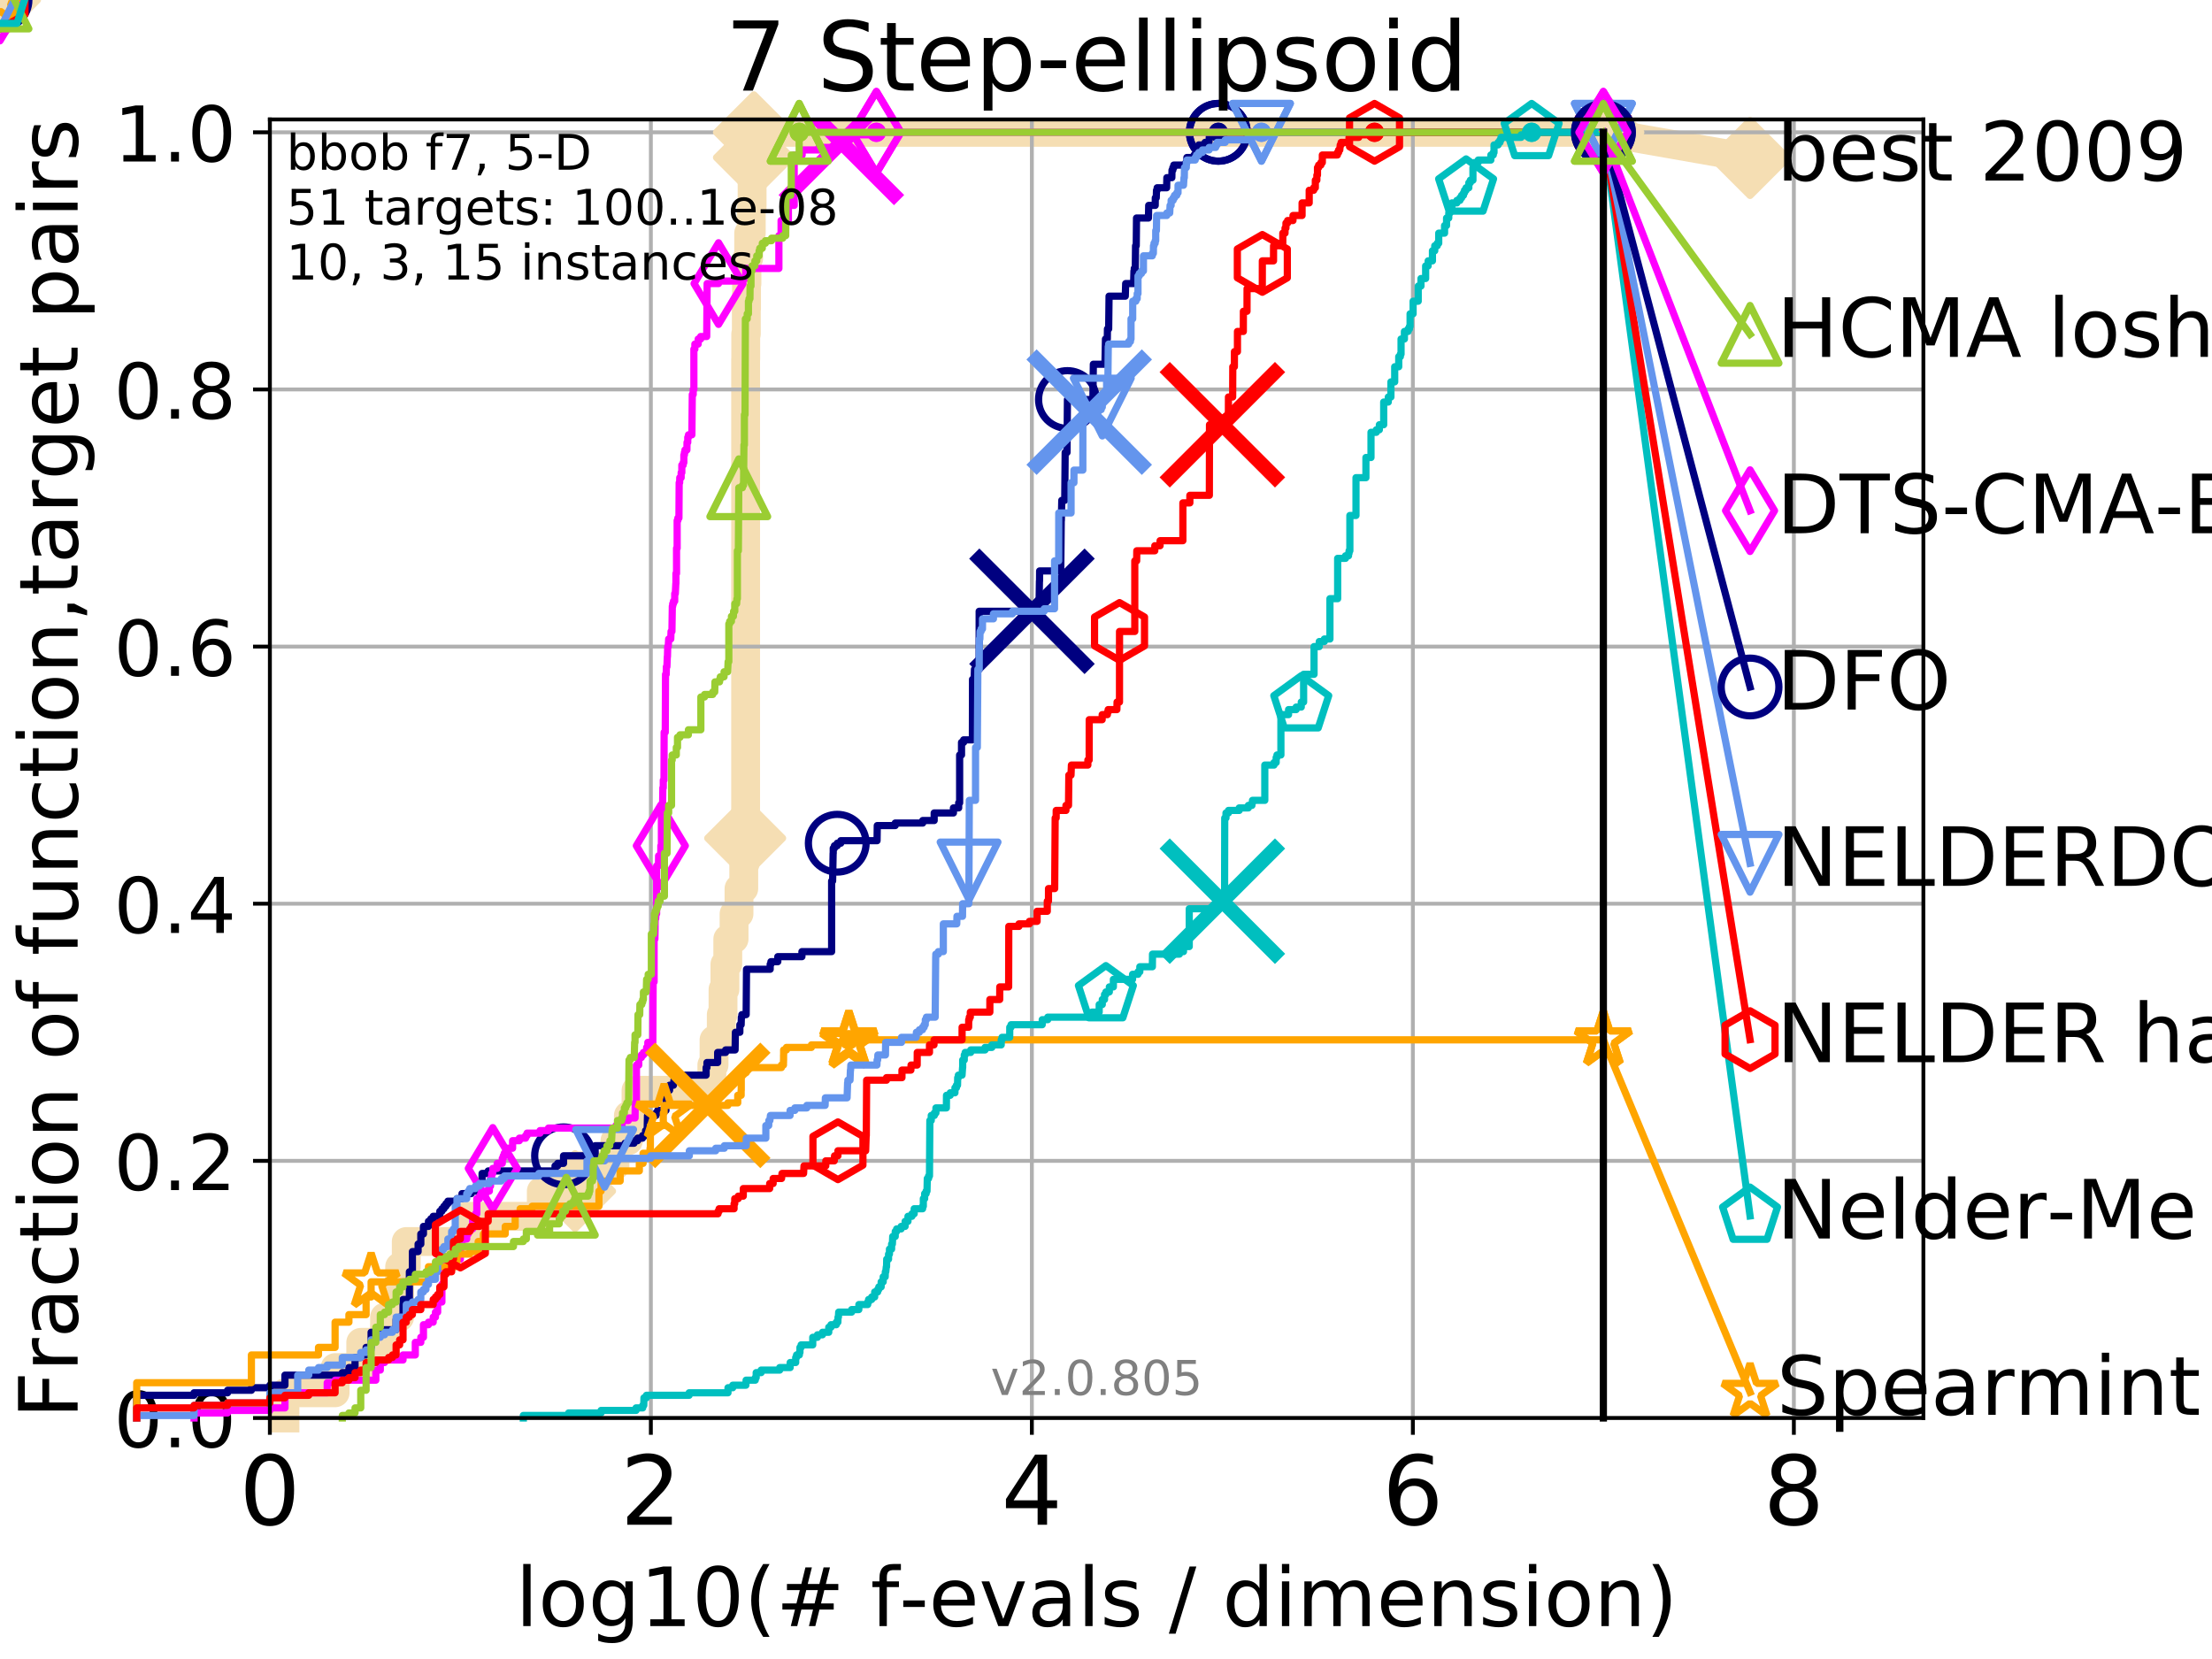 <?xml version="1.0" encoding="utf-8" standalone="no"?>
<!DOCTYPE svg PUBLIC "-//W3C//DTD SVG 1.1//EN"
  "http://www.w3.org/Graphics/SVG/1.1/DTD/svg11.dtd">
<!-- Created with matplotlib (http://matplotlib.org/) -->
<svg height="345pt" version="1.1" viewBox="0 0 460 345" width="460pt" xmlns="http://www.w3.org/2000/svg" xmlns:xlink="http://www.w3.org/1999/xlink">
 <defs>
  <style type="text/css">
*{stroke-linecap:butt;stroke-linejoin:round;}
  </style>
 </defs>
 <g id="figure_1">
  <g id="patch_1">
   <path d="M 0 345.6 
L 460.8 345.6 
L 460.8 0 
L 0 0 
z
" style="fill:#ffffff;"/>
  </g>
  <g id="axes_1">
   <g id="patch_2">
    <path d="M 56.12 294.88 
L 399.984 294.88 
L 399.984 24.84 
L 56.12 24.84 
z
" style="fill:#ffffff;"/>
   </g>
   <g id="line2d_1">
    <path d="M 59.257 294.88 
L 59.257 289.638 
L 69.685 289.638 
L 69.685 284.395 
L 75.021 284.395 
L 75.021 279.153 
L 79.971 279.153 
L 79.971 273.91 
L 83.108 273.91 
L 83.108 263.425 
L 84.485 263.425 
L 84.485 258.183 
L 97.06 258.183 
L 97.06 252.94 
L 112.568 252.94 
L 112.568 247.698 
L 119.587 247.698 
L 119.587 242.455 
L 127.887 242.455 
L 127.887 237.213 
L 130.675 237.213 
L 130.675 231.97 
L 132.269 231.97 
L 132.269 226.728 
L 148.034 226.728 
L 148.034 221.485 
L 148.489 221.485 
L 148.489 216.243 
L 149.993 216.243 
L 149.993 211 
L 150.356 211 
L 150.356 205.758 
L 150.754 205.758 
L 150.754 200.515 
L 151.348 200.515 
L 151.348 195.273 
L 152.655 195.273 
L 152.655 190.03 
L 153.681 190.03 
L 153.681 184.788 
L 154.672 184.788 
L 154.672 179.546 
L 154.961 179.546 
L 154.961 174.303 
L 155.059 174.303 
L 155.059 74.696 
L 155.081 74.696 
L 155.081 69.453 
L 155.201 69.453 
L 155.201 64.211 
L 155.244 64.211 
L 155.244 58.969 
L 155.331 58.969 
L 155.331 53.726 
L 155.693 53.726 
L 155.693 48.484 
L 156.233 48.484 
L 156.233 43.241 
L 156.406 43.241 
L 156.406 37.999 
L 156.527 37.999 
L 156.527 32.756 
L 156.787 32.756 
L 156.787 27.514 
L 333.43 27.514 
" style="fill:none;stroke:#f5deb3;stroke-linecap:square;stroke-width:6;"/>
   </g>
   <g id="line2d_2">
    <path d="M 0 0 
" style="fill:none;stroke:#f5deb3;stroke-linecap:square;stroke-width:6;"/>
    <defs>
     <path d="M -0 7.778 
L 7.778 0 
L 0 -7.778 
L -7.778 -0 
z
" id="mf869889892" style="stroke:#f5deb3;stroke-linejoin:miter;stroke-width:1.5;"/>
    </defs>
    <g>
     <use style="fill:#f5deb3;stroke:#f5deb3;stroke-linejoin:miter;stroke-width:1.5;" x="0" xlink:href="#mf869889892" y="0"/>
    </g>
   </g>
   <g id="line2d_3">
    <path d="M 333.43 27.514 
L 363.934 32.861 
" style="fill:none;stroke:#f5deb3;stroke-linecap:square;stroke-width:6;"/>
    <g>
     <use style="fill:#f5deb3;stroke:#f5deb3;stroke-linejoin:miter;stroke-width:1.5;" x="333.43" xlink:href="#mf869889892" y="27.514"/>
     <use style="fill:#f5deb3;stroke:#f5deb3;stroke-linejoin:miter;stroke-width:1.5;" x="363.934" xlink:href="#mf869889892" y="32.861"/>
    </g>
   </g>
   <g id="matplotlib.axis_1">
    <g id="xtick_1">
     <g id="line2d_4">
      <path clip-path="url(#p98b3eff4d3)" d="M 56.12 294.88 
L 56.12 24.84 
" style="fill:none;stroke:#b0b0b0;stroke-linecap:square;stroke-width:0.8;"/>
     </g>
     <g id="line2d_5">
      <defs>
       <path d="M 0 0 
L 0 3.5 
" id="m80f5ecee8f" style="stroke:#000000;stroke-width:0.8;"/>
      </defs>
      <g>
       <use style="stroke:#000000;stroke-width:0.8;" x="56.12" xlink:href="#m80f5ecee8f" y="294.88"/>
      </g>
     </g>
     <g id="text_1">
      <!-- 0 -->
      <defs>
       <path d="M 31.781 66.406 
Q 24.172 66.406 20.328 58.906 
Q 16.5 51.422 16.5 36.375 
Q 16.5 21.391 20.328 13.891 
Q 24.172 6.391 31.781 6.391 
Q 39.453 6.391 43.281 13.891 
Q 47.125 21.391 47.125 36.375 
Q 47.125 51.422 43.281 58.906 
Q 39.453 66.406 31.781 66.406 
z
M 31.781 74.219 
Q 44.047 74.219 50.516 64.516 
Q 56.984 54.828 56.984 36.375 
Q 56.984 17.969 50.516 8.266 
Q 44.047 -1.422 31.781 -1.422 
Q 19.531 -1.422 13.062 8.266 
Q 6.594 17.969 6.594 36.375 
Q 6.594 54.828 13.062 64.516 
Q 19.531 74.219 31.781 74.219 
z
" id="DejaVuSans-30"/>
      </defs>
      <g transform="translate(49.758 317.077)scale(0.2 -0.2)">
       <use xlink:href="#DejaVuSans-30"/>
      </g>
     </g>
    </g>
    <g id="xtick_2">
     <g id="line2d_6">
      <path clip-path="url(#p98b3eff4d3)" d="M 135.351 294.88 
L 135.351 24.84 
" style="fill:none;stroke:#b0b0b0;stroke-linecap:square;stroke-width:0.8;"/>
     </g>
     <g id="line2d_7">
      <g>
       <use style="stroke:#000000;stroke-width:0.8;" x="135.351" xlink:href="#m80f5ecee8f" y="294.88"/>
      </g>
     </g>
     <g id="text_2">
      <!-- 2 -->
      <defs>
       <path d="M 19.188 8.297 
L 53.609 8.297 
L 53.609 0 
L 7.328 0 
L 7.328 8.297 
Q 12.938 14.109 22.625 23.891 
Q 32.328 33.688 34.812 36.531 
Q 39.547 41.844 41.422 45.531 
Q 43.312 49.219 43.312 52.781 
Q 43.312 58.594 39.234 62.25 
Q 35.156 65.922 28.609 65.922 
Q 23.969 65.922 18.812 64.312 
Q 13.672 62.703 7.812 59.422 
L 7.812 69.391 
Q 13.766 71.781 18.938 73 
Q 24.125 74.219 28.422 74.219 
Q 39.75 74.219 46.484 68.547 
Q 53.219 62.891 53.219 53.422 
Q 53.219 48.922 51.531 44.891 
Q 49.859 40.875 45.406 35.406 
Q 44.188 33.984 37.641 27.219 
Q 31.109 20.453 19.188 8.297 
z
" id="DejaVuSans-32"/>
      </defs>
      <g transform="translate(128.989 317.077)scale(0.2 -0.2)">
       <use xlink:href="#DejaVuSans-32"/>
      </g>
     </g>
    </g>
    <g id="xtick_3">
     <g id="line2d_8">
      <path clip-path="url(#p98b3eff4d3)" d="M 214.583 294.88 
L 214.583 24.84 
" style="fill:none;stroke:#b0b0b0;stroke-linecap:square;stroke-width:0.8;"/>
     </g>
     <g id="line2d_9">
      <g>
       <use style="stroke:#000000;stroke-width:0.8;" x="214.583" xlink:href="#m80f5ecee8f" y="294.88"/>
      </g>
     </g>
     <g id="text_3">
      <!-- 4 -->
      <defs>
       <path d="M 37.797 64.312 
L 12.891 25.391 
L 37.797 25.391 
z
M 35.203 72.906 
L 47.609 72.906 
L 47.609 25.391 
L 58.016 25.391 
L 58.016 17.188 
L 47.609 17.188 
L 47.609 0 
L 37.797 0 
L 37.797 17.188 
L 4.891 17.188 
L 4.891 26.703 
z
" id="DejaVuSans-34"/>
      </defs>
      <g transform="translate(208.22 317.077)scale(0.2 -0.2)">
       <use xlink:href="#DejaVuSans-34"/>
      </g>
     </g>
    </g>
    <g id="xtick_4">
     <g id="line2d_10">
      <path clip-path="url(#p98b3eff4d3)" d="M 293.814 294.88 
L 293.814 24.84 
" style="fill:none;stroke:#b0b0b0;stroke-linecap:square;stroke-width:0.8;"/>
     </g>
     <g id="line2d_11">
      <g>
       <use style="stroke:#000000;stroke-width:0.8;" x="293.814" xlink:href="#m80f5ecee8f" y="294.88"/>
      </g>
     </g>
     <g id="text_4">
      <!-- 6 -->
      <defs>
       <path d="M 33.016 40.375 
Q 26.375 40.375 22.484 35.828 
Q 18.609 31.297 18.609 23.391 
Q 18.609 15.531 22.484 10.953 
Q 26.375 6.391 33.016 6.391 
Q 39.656 6.391 43.531 10.953 
Q 47.406 15.531 47.406 23.391 
Q 47.406 31.297 43.531 35.828 
Q 39.656 40.375 33.016 40.375 
z
M 52.594 71.297 
L 52.594 62.312 
Q 48.875 64.062 45.094 64.984 
Q 41.312 65.922 37.594 65.922 
Q 27.828 65.922 22.672 59.328 
Q 17.531 52.734 16.797 39.406 
Q 19.672 43.656 24.016 45.922 
Q 28.375 48.188 33.594 48.188 
Q 44.578 48.188 50.953 41.516 
Q 57.328 34.859 57.328 23.391 
Q 57.328 12.156 50.688 5.359 
Q 44.047 -1.422 33.016 -1.422 
Q 20.359 -1.422 13.672 8.266 
Q 6.984 17.969 6.984 36.375 
Q 6.984 53.656 15.188 63.938 
Q 23.391 74.219 37.203 74.219 
Q 40.922 74.219 44.703 73.484 
Q 48.484 72.75 52.594 71.297 
z
" id="DejaVuSans-36"/>
      </defs>
      <g transform="translate(287.452 317.077)scale(0.2 -0.2)">
       <use xlink:href="#DejaVuSans-36"/>
      </g>
     </g>
    </g>
    <g id="xtick_5">
     <g id="line2d_12">
      <path clip-path="url(#p98b3eff4d3)" d="M 373.045 294.88 
L 373.045 24.84 
" style="fill:none;stroke:#b0b0b0;stroke-linecap:square;stroke-width:0.8;"/>
     </g>
     <g id="line2d_13">
      <g>
       <use style="stroke:#000000;stroke-width:0.8;" x="373.045" xlink:href="#m80f5ecee8f" y="294.88"/>
      </g>
     </g>
     <g id="text_5">
      <!-- 8 -->
      <defs>
       <path d="M 31.781 34.625 
Q 24.75 34.625 20.719 30.859 
Q 16.703 27.094 16.703 20.516 
Q 16.703 13.922 20.719 10.156 
Q 24.75 6.391 31.781 6.391 
Q 38.812 6.391 42.859 10.172 
Q 46.922 13.969 46.922 20.516 
Q 46.922 27.094 42.891 30.859 
Q 38.875 34.625 31.781 34.625 
z
M 21.922 38.812 
Q 15.578 40.375 12.031 44.719 
Q 8.5 49.078 8.5 55.328 
Q 8.5 64.062 14.719 69.141 
Q 20.953 74.219 31.781 74.219 
Q 42.672 74.219 48.875 69.141 
Q 55.078 64.062 55.078 55.328 
Q 55.078 49.078 51.531 44.719 
Q 48 40.375 41.703 38.812 
Q 48.828 37.156 52.797 32.312 
Q 56.781 27.484 56.781 20.516 
Q 56.781 9.906 50.312 4.234 
Q 43.844 -1.422 31.781 -1.422 
Q 19.734 -1.422 13.25 4.234 
Q 6.781 9.906 6.781 20.516 
Q 6.781 27.484 10.781 32.312 
Q 14.797 37.156 21.922 38.812 
z
M 18.312 54.391 
Q 18.312 48.734 21.844 45.562 
Q 25.391 42.391 31.781 42.391 
Q 38.141 42.391 41.719 45.562 
Q 45.312 48.734 45.312 54.391 
Q 45.312 60.062 41.719 63.234 
Q 38.141 66.406 31.781 66.406 
Q 25.391 66.406 21.844 63.234 
Q 18.312 60.062 18.312 54.391 
z
" id="DejaVuSans-38"/>
      </defs>
      <g transform="translate(366.683 317.077)scale(0.2 -0.2)">
       <use xlink:href="#DejaVuSans-38"/>
      </g>
     </g>
    </g>
    <g id="text_6">
     <!-- log10(# f-evals / dimension) -->
     <defs>
      <path d="M 9.422 75.984 
L 18.406 75.984 
L 18.406 0 
L 9.422 0 
z
" id="DejaVuSans-6c"/>
      <path d="M 30.609 48.391 
Q 23.391 48.391 19.188 42.75 
Q 14.984 37.109 14.984 27.297 
Q 14.984 17.484 19.156 11.844 
Q 23.344 6.203 30.609 6.203 
Q 37.797 6.203 41.984 11.859 
Q 46.188 17.531 46.188 27.297 
Q 46.188 37.016 41.984 42.703 
Q 37.797 48.391 30.609 48.391 
z
M 30.609 56 
Q 42.328 56 49.016 48.375 
Q 55.719 40.766 55.719 27.297 
Q 55.719 13.875 49.016 6.219 
Q 42.328 -1.422 30.609 -1.422 
Q 18.844 -1.422 12.172 6.219 
Q 5.516 13.875 5.516 27.297 
Q 5.516 40.766 12.172 48.375 
Q 18.844 56 30.609 56 
z
" id="DejaVuSans-6f"/>
      <path d="M 45.406 27.984 
Q 45.406 37.75 41.375 43.109 
Q 37.359 48.484 30.078 48.484 
Q 22.859 48.484 18.828 43.109 
Q 14.797 37.75 14.797 27.984 
Q 14.797 18.266 18.828 12.891 
Q 22.859 7.516 30.078 7.516 
Q 37.359 7.516 41.375 12.891 
Q 45.406 18.266 45.406 27.984 
z
M 54.391 6.781 
Q 54.391 -7.172 48.188 -13.984 
Q 42 -20.797 29.203 -20.797 
Q 24.469 -20.797 20.266 -20.094 
Q 16.062 -19.391 12.109 -17.922 
L 12.109 -9.188 
Q 16.062 -11.328 19.922 -12.344 
Q 23.781 -13.375 27.781 -13.375 
Q 36.625 -13.375 41.016 -8.766 
Q 45.406 -4.156 45.406 5.172 
L 45.406 9.625 
Q 42.625 4.781 38.281 2.391 
Q 33.938 0 27.875 0 
Q 17.828 0 11.672 7.656 
Q 5.516 15.328 5.516 27.984 
Q 5.516 40.672 11.672 48.328 
Q 17.828 56 27.875 56 
Q 33.938 56 38.281 53.609 
Q 42.625 51.219 45.406 46.391 
L 45.406 54.688 
L 54.391 54.688 
z
" id="DejaVuSans-67"/>
      <path d="M 12.406 8.297 
L 28.516 8.297 
L 28.516 63.922 
L 10.984 60.406 
L 10.984 69.391 
L 28.422 72.906 
L 38.281 72.906 
L 38.281 8.297 
L 54.391 8.297 
L 54.391 0 
L 12.406 0 
z
" id="DejaVuSans-31"/>
      <path d="M 31 75.875 
Q 24.469 64.656 21.281 53.656 
Q 18.109 42.672 18.109 31.391 
Q 18.109 20.125 21.312 9.062 
Q 24.516 -2 31 -13.188 
L 23.188 -13.188 
Q 15.875 -1.703 12.234 9.375 
Q 8.594 20.453 8.594 31.391 
Q 8.594 42.281 12.203 53.312 
Q 15.828 64.359 23.188 75.875 
z
" id="DejaVuSans-28"/>
      <path d="M 51.125 44 
L 36.922 44 
L 32.812 27.688 
L 47.125 27.688 
z
M 43.797 71.781 
L 38.719 51.516 
L 52.984 51.516 
L 58.109 71.781 
L 65.922 71.781 
L 60.891 51.516 
L 76.125 51.516 
L 76.125 44 
L 58.984 44 
L 54.984 27.688 
L 70.516 27.688 
L 70.516 20.219 
L 53.078 20.219 
L 48 0 
L 40.188 0 
L 45.219 20.219 
L 30.906 20.219 
L 25.875 0 
L 18.016 0 
L 23.094 20.219 
L 7.719 20.219 
L 7.719 27.688 
L 24.906 27.688 
L 29 44 
L 13.281 44 
L 13.281 51.516 
L 30.906 51.516 
L 35.891 71.781 
z
" id="DejaVuSans-23"/>
      <path id="DejaVuSans-20"/>
      <path d="M 37.109 75.984 
L 37.109 68.5 
L 28.516 68.5 
Q 23.688 68.5 21.797 66.547 
Q 19.922 64.594 19.922 59.516 
L 19.922 54.688 
L 34.719 54.688 
L 34.719 47.703 
L 19.922 47.703 
L 19.922 0 
L 10.891 0 
L 10.891 47.703 
L 2.297 47.703 
L 2.297 54.688 
L 10.891 54.688 
L 10.891 58.5 
Q 10.891 67.625 15.141 71.797 
Q 19.391 75.984 28.609 75.984 
z
" id="DejaVuSans-66"/>
      <path d="M 4.891 31.391 
L 31.203 31.391 
L 31.203 23.391 
L 4.891 23.391 
z
" id="DejaVuSans-2d"/>
      <path d="M 56.203 29.594 
L 56.203 25.203 
L 14.891 25.203 
Q 15.484 15.922 20.484 11.062 
Q 25.484 6.203 34.422 6.203 
Q 39.594 6.203 44.453 7.469 
Q 49.312 8.734 54.109 11.281 
L 54.109 2.781 
Q 49.266 0.734 44.188 -0.344 
Q 39.109 -1.422 33.891 -1.422 
Q 20.797 -1.422 13.156 6.188 
Q 5.516 13.812 5.516 26.812 
Q 5.516 40.234 12.766 48.109 
Q 20.016 56 32.328 56 
Q 43.359 56 49.781 48.891 
Q 56.203 41.797 56.203 29.594 
z
M 47.219 32.234 
Q 47.125 39.594 43.094 43.984 
Q 39.062 48.391 32.422 48.391 
Q 24.906 48.391 20.391 44.141 
Q 15.875 39.891 15.188 32.172 
z
" id="DejaVuSans-65"/>
      <path d="M 2.984 54.688 
L 12.5 54.688 
L 29.594 8.797 
L 46.688 54.688 
L 56.203 54.688 
L 35.688 0 
L 23.484 0 
z
" id="DejaVuSans-76"/>
      <path d="M 34.281 27.484 
Q 23.391 27.484 19.188 25 
Q 14.984 22.516 14.984 16.5 
Q 14.984 11.719 18.141 8.906 
Q 21.297 6.109 26.703 6.109 
Q 34.188 6.109 38.703 11.406 
Q 43.219 16.703 43.219 25.484 
L 43.219 27.484 
z
M 52.203 31.203 
L 52.203 0 
L 43.219 0 
L 43.219 8.297 
Q 40.141 3.328 35.547 0.953 
Q 30.953 -1.422 24.312 -1.422 
Q 15.922 -1.422 10.953 3.297 
Q 6 8.016 6 15.922 
Q 6 25.141 12.172 29.828 
Q 18.359 34.516 30.609 34.516 
L 43.219 34.516 
L 43.219 35.406 
Q 43.219 41.609 39.141 45 
Q 35.062 48.391 27.688 48.391 
Q 23 48.391 18.547 47.266 
Q 14.109 46.141 10.016 43.891 
L 10.016 52.203 
Q 14.938 54.109 19.578 55.047 
Q 24.219 56 28.609 56 
Q 40.484 56 46.344 49.844 
Q 52.203 43.703 52.203 31.203 
z
" id="DejaVuSans-61"/>
      <path d="M 44.281 53.078 
L 44.281 44.578 
Q 40.484 46.531 36.375 47.5 
Q 32.281 48.484 27.875 48.484 
Q 21.188 48.484 17.844 46.438 
Q 14.5 44.391 14.5 40.281 
Q 14.5 37.156 16.891 35.375 
Q 19.281 33.594 26.516 31.984 
L 29.594 31.297 
Q 39.156 29.25 43.188 25.516 
Q 47.219 21.781 47.219 15.094 
Q 47.219 7.469 41.188 3.016 
Q 35.156 -1.422 24.609 -1.422 
Q 20.219 -1.422 15.453 -0.562 
Q 10.688 0.297 5.422 2 
L 5.422 11.281 
Q 10.406 8.688 15.234 7.391 
Q 20.062 6.109 24.812 6.109 
Q 31.156 6.109 34.562 8.281 
Q 37.984 10.453 37.984 14.406 
Q 37.984 18.062 35.516 20.016 
Q 33.062 21.969 24.703 23.781 
L 21.578 24.516 
Q 13.234 26.266 9.516 29.906 
Q 5.812 33.547 5.812 39.891 
Q 5.812 47.609 11.281 51.797 
Q 16.75 56 26.812 56 
Q 31.781 56 36.172 55.266 
Q 40.578 54.547 44.281 53.078 
z
" id="DejaVuSans-73"/>
      <path d="M 25.391 72.906 
L 33.688 72.906 
L 8.297 -9.281 
L 0 -9.281 
z
" id="DejaVuSans-2f"/>
      <path d="M 45.406 46.391 
L 45.406 75.984 
L 54.391 75.984 
L 54.391 0 
L 45.406 0 
L 45.406 8.203 
Q 42.578 3.328 38.25 0.953 
Q 33.938 -1.422 27.875 -1.422 
Q 17.969 -1.422 11.734 6.484 
Q 5.516 14.406 5.516 27.297 
Q 5.516 40.188 11.734 48.094 
Q 17.969 56 27.875 56 
Q 33.938 56 38.25 53.625 
Q 42.578 51.266 45.406 46.391 
z
M 14.797 27.297 
Q 14.797 17.391 18.875 11.75 
Q 22.953 6.109 30.078 6.109 
Q 37.203 6.109 41.297 11.75 
Q 45.406 17.391 45.406 27.297 
Q 45.406 37.203 41.297 42.844 
Q 37.203 48.484 30.078 48.484 
Q 22.953 48.484 18.875 42.844 
Q 14.797 37.203 14.797 27.297 
z
" id="DejaVuSans-64"/>
      <path d="M 9.422 54.688 
L 18.406 54.688 
L 18.406 0 
L 9.422 0 
z
M 9.422 75.984 
L 18.406 75.984 
L 18.406 64.594 
L 9.422 64.594 
z
" id="DejaVuSans-69"/>
      <path d="M 52 44.188 
Q 55.375 50.25 60.062 53.125 
Q 64.75 56 71.094 56 
Q 79.641 56 84.281 50.016 
Q 88.922 44.047 88.922 33.016 
L 88.922 0 
L 79.891 0 
L 79.891 32.719 
Q 79.891 40.578 77.094 44.375 
Q 74.312 48.188 68.609 48.188 
Q 61.625 48.188 57.562 43.547 
Q 53.516 38.922 53.516 30.906 
L 53.516 0 
L 44.484 0 
L 44.484 32.719 
Q 44.484 40.625 41.703 44.406 
Q 38.922 48.188 33.109 48.188 
Q 26.219 48.188 22.156 43.531 
Q 18.109 38.875 18.109 30.906 
L 18.109 0 
L 9.078 0 
L 9.078 54.688 
L 18.109 54.688 
L 18.109 46.188 
Q 21.188 51.219 25.484 53.609 
Q 29.781 56 35.688 56 
Q 41.656 56 45.828 52.969 
Q 50 49.953 52 44.188 
z
" id="DejaVuSans-6d"/>
      <path d="M 54.891 33.016 
L 54.891 0 
L 45.906 0 
L 45.906 32.719 
Q 45.906 40.484 42.875 44.328 
Q 39.844 48.188 33.797 48.188 
Q 26.516 48.188 22.312 43.547 
Q 18.109 38.922 18.109 30.906 
L 18.109 0 
L 9.078 0 
L 9.078 54.688 
L 18.109 54.688 
L 18.109 46.188 
Q 21.344 51.125 25.703 53.562 
Q 30.078 56 35.797 56 
Q 45.219 56 50.047 50.172 
Q 54.891 44.344 54.891 33.016 
z
" id="DejaVuSans-6e"/>
      <path d="M 8.016 75.875 
L 15.828 75.875 
Q 23.141 64.359 26.781 53.312 
Q 30.422 42.281 30.422 31.391 
Q 30.422 20.453 26.781 9.375 
Q 23.141 -1.703 15.828 -13.188 
L 8.016 -13.188 
Q 14.5 -2 17.703 9.062 
Q 20.906 20.125 20.906 31.391 
Q 20.906 42.672 17.703 53.656 
Q 14.5 64.656 8.016 75.875 
z
" id="DejaVuSans-29"/>
     </defs>
     <g transform="translate(107.211 338.154)scale(0.17 -0.17)">
      <use xlink:href="#DejaVuSans-6c"/>
      <use x="27.783" xlink:href="#DejaVuSans-6f"/>
      <use x="88.965" xlink:href="#DejaVuSans-67"/>
      <use x="152.441" xlink:href="#DejaVuSans-31"/>
      <use x="216.064" xlink:href="#DejaVuSans-30"/>
      <use x="279.688" xlink:href="#DejaVuSans-28"/>
      <use x="318.701" xlink:href="#DejaVuSans-23"/>
      <use x="402.49" xlink:href="#DejaVuSans-20"/>
      <use x="434.277" xlink:href="#DejaVuSans-66"/>
      <use x="469.404" xlink:href="#DejaVuSans-2d"/>
      <use x="505.488" xlink:href="#DejaVuSans-65"/>
      <use x="567.012" xlink:href="#DejaVuSans-76"/>
      <use x="626.191" xlink:href="#DejaVuSans-61"/>
      <use x="687.471" xlink:href="#DejaVuSans-6c"/>
      <use x="715.254" xlink:href="#DejaVuSans-73"/>
      <use x="767.354" xlink:href="#DejaVuSans-20"/>
      <use x="799.141" xlink:href="#DejaVuSans-2f"/>
      <use x="832.832" xlink:href="#DejaVuSans-20"/>
      <use x="864.619" xlink:href="#DejaVuSans-64"/>
      <use x="928.096" xlink:href="#DejaVuSans-69"/>
      <use x="955.879" xlink:href="#DejaVuSans-6d"/>
      <use x="1053.291" xlink:href="#DejaVuSans-65"/>
      <use x="1114.814" xlink:href="#DejaVuSans-6e"/>
      <use x="1178.193" xlink:href="#DejaVuSans-73"/>
      <use x="1230.293" xlink:href="#DejaVuSans-69"/>
      <use x="1258.076" xlink:href="#DejaVuSans-6f"/>
      <use x="1319.258" xlink:href="#DejaVuSans-6e"/>
      <use x="1382.637" xlink:href="#DejaVuSans-29"/>
     </g>
    </g>
   </g>
   <g id="matplotlib.axis_2">
    <g id="ytick_1">
     <g id="line2d_14">
      <path clip-path="url(#p98b3eff4d3)" d="M 56.12 294.88 
L 399.984 294.88 
" style="fill:none;stroke:#b0b0b0;stroke-linecap:square;stroke-width:0.8;"/>
     </g>
     <g id="line2d_15">
      <defs>
       <path d="M 0 0 
L -3.5 0 
" id="m29aeda9e33" style="stroke:#000000;stroke-width:0.8;"/>
      </defs>
      <g>
       <use style="stroke:#000000;stroke-width:0.8;" x="56.12" xlink:href="#m29aeda9e33" y="294.88"/>
      </g>
     </g>
     <g id="text_7">
      <!-- 0.0 -->
      <defs>
       <path d="M 10.688 12.406 
L 21 12.406 
L 21 0 
L 10.688 0 
z
" id="DejaVuSans-2e"/>
      </defs>
      <g transform="translate(23.675 300.959)scale(0.16 -0.16)">
       <use xlink:href="#DejaVuSans-30"/>
       <use x="63.623" xlink:href="#DejaVuSans-2e"/>
       <use x="95.41" xlink:href="#DejaVuSans-30"/>
      </g>
     </g>
    </g>
    <g id="ytick_2">
     <g id="line2d_16">
      <path clip-path="url(#p98b3eff4d3)" d="M 56.12 241.407 
L 399.984 241.407 
" style="fill:none;stroke:#b0b0b0;stroke-linecap:square;stroke-width:0.8;"/>
     </g>
     <g id="line2d_17">
      <g>
       <use style="stroke:#000000;stroke-width:0.8;" x="56.12" xlink:href="#m29aeda9e33" y="241.407"/>
      </g>
     </g>
     <g id="text_8">
      <!-- 0.2 -->
      <g transform="translate(23.675 247.485)scale(0.16 -0.16)">
       <use xlink:href="#DejaVuSans-30"/>
       <use x="63.623" xlink:href="#DejaVuSans-2e"/>
       <use x="95.41" xlink:href="#DejaVuSans-32"/>
      </g>
     </g>
    </g>
    <g id="ytick_3">
     <g id="line2d_18">
      <path clip-path="url(#p98b3eff4d3)" d="M 56.12 187.933 
L 399.984 187.933 
" style="fill:none;stroke:#b0b0b0;stroke-linecap:square;stroke-width:0.8;"/>
     </g>
     <g id="line2d_19">
      <g>
       <use style="stroke:#000000;stroke-width:0.8;" x="56.12" xlink:href="#m29aeda9e33" y="187.933"/>
      </g>
     </g>
     <g id="text_9">
      <!-- 0.4 -->
      <g transform="translate(23.675 194.012)scale(0.16 -0.16)">
       <use xlink:href="#DejaVuSans-30"/>
       <use x="63.623" xlink:href="#DejaVuSans-2e"/>
       <use x="95.41" xlink:href="#DejaVuSans-34"/>
      </g>
     </g>
    </g>
    <g id="ytick_4">
     <g id="line2d_20">
      <path clip-path="url(#p98b3eff4d3)" d="M 56.12 134.46 
L 399.984 134.46 
" style="fill:none;stroke:#b0b0b0;stroke-linecap:square;stroke-width:0.8;"/>
     </g>
     <g id="line2d_21">
      <g>
       <use style="stroke:#000000;stroke-width:0.8;" x="56.12" xlink:href="#m29aeda9e33" y="134.46"/>
      </g>
     </g>
     <g id="text_10">
      <!-- 0.6 -->
      <g transform="translate(23.675 140.539)scale(0.16 -0.16)">
       <use xlink:href="#DejaVuSans-30"/>
       <use x="63.623" xlink:href="#DejaVuSans-2e"/>
       <use x="95.41" xlink:href="#DejaVuSans-36"/>
      </g>
     </g>
    </g>
    <g id="ytick_5">
     <g id="line2d_22">
      <path clip-path="url(#p98b3eff4d3)" d="M 56.12 80.987 
L 399.984 80.987 
" style="fill:none;stroke:#b0b0b0;stroke-linecap:square;stroke-width:0.8;"/>
     </g>
     <g id="line2d_23">
      <g>
       <use style="stroke:#000000;stroke-width:0.8;" x="56.12" xlink:href="#m29aeda9e33" y="80.987"/>
      </g>
     </g>
     <g id="text_11">
      <!-- 0.8 -->
      <g transform="translate(23.675 87.066)scale(0.16 -0.16)">
       <use xlink:href="#DejaVuSans-30"/>
       <use x="63.623" xlink:href="#DejaVuSans-2e"/>
       <use x="95.41" xlink:href="#DejaVuSans-38"/>
      </g>
     </g>
    </g>
    <g id="ytick_6">
     <g id="line2d_24">
      <path clip-path="url(#p98b3eff4d3)" d="M 56.12 27.514 
L 399.984 27.514 
" style="fill:none;stroke:#b0b0b0;stroke-linecap:square;stroke-width:0.8;"/>
     </g>
     <g id="line2d_25">
      <g>
       <use style="stroke:#000000;stroke-width:0.8;" x="56.12" xlink:href="#m29aeda9e33" y="27.514"/>
      </g>
     </g>
     <g id="text_12">
      <!-- 1.0 -->
      <g transform="translate(23.675 33.592)scale(0.16 -0.16)">
       <use xlink:href="#DejaVuSans-31"/>
       <use x="63.623" xlink:href="#DejaVuSans-2e"/>
       <use x="95.41" xlink:href="#DejaVuSans-30"/>
      </g>
     </g>
    </g>
    <g id="text_13">
     <!-- Fraction of function,target pairs -->
     <defs>
      <path d="M 9.812 72.906 
L 51.703 72.906 
L 51.703 64.594 
L 19.672 64.594 
L 19.672 43.109 
L 48.578 43.109 
L 48.578 34.812 
L 19.672 34.812 
L 19.672 0 
L 9.812 0 
z
" id="DejaVuSans-46"/>
      <path d="M 41.109 46.297 
Q 39.594 47.172 37.812 47.578 
Q 36.031 48 33.891 48 
Q 26.266 48 22.188 43.047 
Q 18.109 38.094 18.109 28.812 
L 18.109 0 
L 9.078 0 
L 9.078 54.688 
L 18.109 54.688 
L 18.109 46.188 
Q 20.953 51.172 25.484 53.578 
Q 30.031 56 36.531 56 
Q 37.453 56 38.578 55.875 
Q 39.703 55.766 41.062 55.516 
z
" id="DejaVuSans-72"/>
      <path d="M 48.781 52.594 
L 48.781 44.188 
Q 44.969 46.297 41.141 47.344 
Q 37.312 48.391 33.406 48.391 
Q 24.656 48.391 19.812 42.844 
Q 14.984 37.312 14.984 27.297 
Q 14.984 17.281 19.812 11.734 
Q 24.656 6.203 33.406 6.203 
Q 37.312 6.203 41.141 7.25 
Q 44.969 8.297 48.781 10.406 
L 48.781 2.094 
Q 45.016 0.344 40.984 -0.531 
Q 36.969 -1.422 32.422 -1.422 
Q 20.062 -1.422 12.781 6.344 
Q 5.516 14.109 5.516 27.297 
Q 5.516 40.672 12.859 48.328 
Q 20.219 56 33.016 56 
Q 37.156 56 41.109 55.141 
Q 45.062 54.297 48.781 52.594 
z
" id="DejaVuSans-63"/>
      <path d="M 18.312 70.219 
L 18.312 54.688 
L 36.812 54.688 
L 36.812 47.703 
L 18.312 47.703 
L 18.312 18.016 
Q 18.312 11.328 20.141 9.422 
Q 21.969 7.516 27.594 7.516 
L 36.812 7.516 
L 36.812 0 
L 27.594 0 
Q 17.188 0 13.234 3.875 
Q 9.281 7.766 9.281 18.016 
L 9.281 47.703 
L 2.688 47.703 
L 2.688 54.688 
L 9.281 54.688 
L 9.281 70.219 
z
" id="DejaVuSans-74"/>
      <path d="M 8.5 21.578 
L 8.5 54.688 
L 17.484 54.688 
L 17.484 21.922 
Q 17.484 14.156 20.5 10.266 
Q 23.531 6.391 29.594 6.391 
Q 36.859 6.391 41.078 11.031 
Q 45.312 15.672 45.312 23.688 
L 45.312 54.688 
L 54.297 54.688 
L 54.297 0 
L 45.312 0 
L 45.312 8.406 
Q 42.047 3.422 37.719 1 
Q 33.406 -1.422 27.688 -1.422 
Q 18.266 -1.422 13.375 4.438 
Q 8.5 10.297 8.5 21.578 
z
M 31.109 56 
z
" id="DejaVuSans-75"/>
      <path d="M 11.719 12.406 
L 22.016 12.406 
L 22.016 4 
L 14.016 -11.625 
L 7.719 -11.625 
L 11.719 4 
z
" id="DejaVuSans-2c"/>
      <path d="M 18.109 8.203 
L 18.109 -20.797 
L 9.078 -20.797 
L 9.078 54.688 
L 18.109 54.688 
L 18.109 46.391 
Q 20.953 51.266 25.266 53.625 
Q 29.594 56 35.594 56 
Q 45.562 56 51.781 48.094 
Q 58.016 40.188 58.016 27.297 
Q 58.016 14.406 51.781 6.484 
Q 45.562 -1.422 35.594 -1.422 
Q 29.594 -1.422 25.266 0.953 
Q 20.953 3.328 18.109 8.203 
z
M 48.688 27.297 
Q 48.688 37.203 44.609 42.844 
Q 40.531 48.484 33.406 48.484 
Q 26.266 48.484 22.188 42.844 
Q 18.109 37.203 18.109 27.297 
Q 18.109 17.391 22.188 11.75 
Q 26.266 6.109 33.406 6.109 
Q 40.531 6.109 44.609 11.75 
Q 48.688 17.391 48.688 27.297 
z
" id="DejaVuSans-70"/>
     </defs>
     <g transform="translate(16.14 294.999)rotate(-90)scale(0.17 -0.17)">
      <use xlink:href="#DejaVuSans-46"/>
      <use x="57.41" xlink:href="#DejaVuSans-72"/>
      <use x="98.523" xlink:href="#DejaVuSans-61"/>
      <use x="159.803" xlink:href="#DejaVuSans-63"/>
      <use x="214.783" xlink:href="#DejaVuSans-74"/>
      <use x="253.992" xlink:href="#DejaVuSans-69"/>
      <use x="281.775" xlink:href="#DejaVuSans-6f"/>
      <use x="342.957" xlink:href="#DejaVuSans-6e"/>
      <use x="406.336" xlink:href="#DejaVuSans-20"/>
      <use x="438.123" xlink:href="#DejaVuSans-6f"/>
      <use x="499.305" xlink:href="#DejaVuSans-66"/>
      <use x="534.51" xlink:href="#DejaVuSans-20"/>
      <use x="566.297" xlink:href="#DejaVuSans-66"/>
      <use x="601.502" xlink:href="#DejaVuSans-75"/>
      <use x="664.881" xlink:href="#DejaVuSans-6e"/>
      <use x="728.26" xlink:href="#DejaVuSans-63"/>
      <use x="783.24" xlink:href="#DejaVuSans-74"/>
      <use x="822.449" xlink:href="#DejaVuSans-69"/>
      <use x="850.232" xlink:href="#DejaVuSans-6f"/>
      <use x="911.414" xlink:href="#DejaVuSans-6e"/>
      <use x="974.793" xlink:href="#DejaVuSans-2c"/>
      <use x="1006.58" xlink:href="#DejaVuSans-74"/>
      <use x="1045.789" xlink:href="#DejaVuSans-61"/>
      <use x="1107.068" xlink:href="#DejaVuSans-72"/>
      <use x="1148.166" xlink:href="#DejaVuSans-67"/>
      <use x="1211.643" xlink:href="#DejaVuSans-65"/>
      <use x="1273.166" xlink:href="#DejaVuSans-74"/>
      <use x="1312.375" xlink:href="#DejaVuSans-20"/>
      <use x="1344.162" xlink:href="#DejaVuSans-70"/>
      <use x="1407.639" xlink:href="#DejaVuSans-61"/>
      <use x="1468.918" xlink:href="#DejaVuSans-69"/>
      <use x="1496.701" xlink:href="#DejaVuSans-72"/>
      <use x="1537.814" xlink:href="#DejaVuSans-73"/>
     </g>
    </g>
   </g>
   <g id="line2d_26">
    <defs>
     <path d="M 0 1.5 
C 0.398 1.5 0.779 1.342 1.061 1.061 
C 1.342 0.779 1.5 0.398 1.5 0 
C 1.5 -0.398 1.342 -0.779 1.061 -1.061 
C 0.779 -1.342 0.398 -1.5 0 -1.5 
C -0.398 -1.5 -0.779 -1.342 -1.061 -1.061 
C -1.342 -0.779 -1.5 -0.398 -1.5 0 
C -1.5 0.398 -1.342 0.779 -1.061 1.061 
C -0.779 1.342 -0.398 1.5 0 1.5 
z
" id="ma596491f20" style="stroke:#f5deb3;"/>
    </defs>
    <g>
     <use style="fill:#f5deb3;stroke:#f5deb3;" x="156.787" xlink:href="#ma596491f20" y="27.514"/>
     <use style="fill:#f5deb3;stroke:#f5deb3;" x="156.787" xlink:href="#ma596491f20" y="27.514"/>
    </g>
   </g>
   <g id="line2d_27">
    <g>
     <use style="fill:#f5deb3;stroke:#f5deb3;stroke-linejoin:miter;stroke-width:1.5;" x="119.587" xlink:href="#mf869889892" y="247.698"/>
     <use style="fill:#f5deb3;stroke:#f5deb3;stroke-linejoin:miter;stroke-width:1.5;" x="154.961" xlink:href="#mf869889892" y="174.303"/>
     <use style="fill:#f5deb3;stroke:#f5deb3;stroke-linejoin:miter;stroke-width:1.5;" x="156.787" xlink:href="#mf869889892" y="32.756"/>
     <use style="fill:#f5deb3;stroke:#f5deb3;stroke-linejoin:miter;stroke-width:1.5;" x="156.787" xlink:href="#mf869889892" y="27.514"/>
     <use style="fill:#f5deb3;stroke:#f5deb3;stroke-linejoin:miter;stroke-width:1.5;" x="333.43" xlink:href="#mf869889892" y="27.514"/>
    </g>
   </g>
   <g id="line2d_28">
    <defs>
     <path d="M 0 1.5 
C 0.398 1.5 0.779 1.342 1.061 1.061 
C 1.342 0.779 1.5 0.398 1.5 0 
C 1.5 -0.398 1.342 -0.779 1.061 -1.061 
C 0.779 -1.342 0.398 -1.5 0 -1.5 
C -0.398 -1.5 -0.779 -1.342 -1.061 -1.061 
C -1.342 -0.779 -1.5 -0.398 -1.5 0 
C -1.5 0.398 -1.342 0.779 -1.061 1.061 
C -0.779 1.342 -0.398 1.5 0 1.5 
z
" id="m1ac99d1c73" style="stroke:#000080;"/>
    </defs>
    <g>
     <use style="fill:#000080;stroke:#000080;" x="253.359" xlink:href="#m1ac99d1c73" y="27.514"/>
     <use style="fill:#000080;stroke:#000080;" x="253.359" xlink:href="#m1ac99d1c73" y="27.514"/>
    </g>
   </g>
   <g id="line2d_29">
    <path d="M 28.43 294.88 
L 28.43 290.162 
L 40.355 290.162 
L 40.355 289.638 
L 47.331 289.638 
L 47.331 289.113 
L 52.281 289.113 
L 52.281 288.589 
L 56.12 288.589 
L 56.12 288.065 
L 59.257 288.065 
L 59.257 285.968 
L 71.182 285.968 
L 71.182 285.444 
L 72.559 285.444 
L 72.559 284.395 
L 73.834 284.395 
L 73.834 282.298 
L 75.021 282.298 
L 75.021 281.774 
L 76.132 281.774 
L 76.132 280.201 
L 77.175 280.201 
L 77.175 277.056 
L 79.971 277.056 
L 79.971 276.531 
L 82.376 276.531 
L 82.376 274.434 
L 83.108 274.434 
L 83.108 273.91 
L 83.81 273.91 
L 83.81 270.24 
L 85.134 270.24 
L 85.134 264.474 
L 85.76 264.474 
L 85.76 260.28 
L 86.947 260.28 
L 86.947 258.707 
L 87.511 258.707 
L 87.511 256.61 
L 88.057 256.61 
L 88.057 255.037 
L 89.1 255.037 
L 89.1 253.989 
L 89.599 253.989 
L 89.599 253.464 
L 90.084 253.464 
L 90.084 252.94 
L 91.461 252.94 
L 91.461 251.892 
L 91.897 251.892 
L 91.897 251.367 
L 92.321 251.367 
L 92.321 250.843 
L 92.736 250.843 
L 92.736 250.319 
L 93.141 250.319 
L 93.141 249.795 
L 95.033 249.795 
L 95.033 249.27 
L 96.076 249.27 
L 96.076 248.222 
L 97.99 248.222 
L 97.99 247.698 
L 99.157 247.698 
L 99.157 247.173 
L 99.712 247.173 
L 99.712 246.125 
L 100.25 246.125 
L 100.25 244.028 
L 101.525 244.028 
L 101.525 243.504 
L 115.422 243.504 
L 115.422 242.455 
L 115.961 242.455 
L 115.961 241.931 
L 117.191 241.931 
L 117.191 240.358 
L 123.767 240.358 
L 123.767 238.261 
L 129.984 238.261 
L 129.984 237.737 
L 131.853 237.737 
L 131.853 237.213 
L 132.596 237.213 
L 132.596 236.689 
L 133.615 236.689 
L 133.615 236.164 
L 134.25 236.164 
L 134.25 235.116 
L 134.577 235.116 
L 134.649 231.97 
L 136.419 231.97 
L 136.419 231.446 
L 136.771 231.446 
L 136.771 230.922 
L 138.488 230.922 
L 138.574 227.776 
L 138.631 227.776 
L 138.631 226.728 
L 139.245 226.728 
L 139.245 225.679 
L 140.05 225.679 
L 140.154 224.631 
L 140.206 224.631 
L 140.232 223.582 
L 146.841 223.582 
L 146.841 222.01 
L 147.017 222.01 
L 147.017 220.961 
L 149.242 220.961 
L 149.242 218.864 
L 150.894 218.864 
L 150.894 218.34 
L 152.868 218.34 
L 152.93 214.67 
L 153.858 214.67 
L 153.858 213.097 
L 154.126 213.097 
L 154.172 211.525 
L 154.276 211.525 
L 154.276 211 
L 155.169 211 
L 155.244 201.564 
L 160.164 201.564 
L 160.164 200.515 
L 160.318 200.515 
L 160.318 199.991 
L 161.748 199.991 
L 161.748 198.943 
L 166.765 198.943 
L 166.765 197.894 
L 172.943 197.894 
L 172.943 183.215 
L 173.147 183.215 
L 173.253 177.449 
L 173.276 177.449 
L 173.276 176.4 
L 173.525 176.4 
L 173.525 175.876 
L 174.113 175.876 
L 174.113 175.352 
L 174.843 175.352 
L 174.843 174.827 
L 182.389 174.827 
L 182.434 171.682 
L 186.167 171.682 
L 186.167 171.158 
L 191.888 171.158 
L 191.888 170.633 
L 194.269 170.633 
L 194.269 169.061 
L 198.274 169.061 
L 198.274 168.012 
L 199.361 168.012 
L 199.361 166.964 
L 199.564 166.964 
L 199.564 157.003 
L 199.955 157.003 
L 199.955 154.382 
L 200.392 154.382 
L 200.392 153.857 
L 202.213 153.857 
L 202.244 141.275 
L 202.583 141.275 
L 202.647 139.178 
L 203.615 139.178 
L 203.623 127.121 
L 216.06 127.121 
L 216.156 120.83 
L 216.179 120.83 
L 216.196 118.733 
L 220.229 118.733 
L 220.229 118.209 
L 220.597 118.209 
L 220.689 108.248 
L 220.713 108.248 
L 220.804 104.054 
L 221.42 104.054 
L 221.508 94.093 
L 221.893 94.093 
L 221.979 83.084 
L 227.272 83.084 
L 227.368 75.744 
L 229.786 75.744 
L 229.89 70.502 
L 230.272 70.502 
L 230.302 68.405 
L 230.555 68.405 
L 230.636 61.59 
L 234.01 61.59 
L 234.093 58.969 
L 235.741 58.969 
L 235.813 56.347 
L 235.881 56.347 
L 235.881 55.823 
L 236.09 55.823 
L 236.148 51.105 
L 236.288 51.105 
L 236.347 45.338 
L 238.828 45.338 
L 238.879 42.717 
L 240.236 42.717 
L 240.252 41.144 
L 240.452 41.144 
L 240.502 39.571 
L 240.641 39.571 
L 240.641 39.047 
L 242.607 39.047 
L 242.656 36.95 
L 243.693 36.95 
L 243.728 35.377 
L 243.902 35.377 
L 243.902 34.853 
L 244.1 34.853 
L 244.1 34.329 
L 246.615 34.329 
L 246.615 33.805 
L 246.814 33.805 
L 246.819 32.756 
L 248.322 32.756 
L 248.322 32.232 
L 249.109 32.232 
L 249.138 31.183 
L 249.27 31.183 
L 249.297 30.135 
L 250.603 30.135 
L 250.603 29.611 
L 251.407 29.611 
L 251.51 28.038 
L 253.359 28.038 
L 253.359 27.514 
L 333.43 27.514 
L 333.43 27.514 
" style="fill:none;stroke:#000080;stroke-linecap:square;stroke-width:1.5;"/>
   </g>
   <g id="line2d_30">
    <defs>
     <path d="M 0 6 
C 1.591 6 3.117 5.368 4.243 4.243 
C 5.368 3.117 6 1.591 6 0 
C 6 -1.591 5.368 -3.117 4.243 -4.243 
C 3.117 -5.368 1.591 -6 0 -6 
C -1.591 -6 -3.117 -5.368 -4.243 -4.243 
C -5.368 -3.117 -6 -1.591 -6 0 
C -6 1.591 -5.368 3.117 -4.243 4.243 
C -3.117 5.368 -1.591 6 0 6 
z
" id="m33cdcce956" style="stroke:#000080;stroke-width:1.5;"/>
    </defs>
    <g>
     <use style="fill:none;stroke:#000080;stroke-width:1.5;" x="117.191" xlink:href="#m33cdcce956" y="240.358"/>
     <use style="fill:none;stroke:#000080;stroke-width:1.5;" x="174.113" xlink:href="#m33cdcce956" y="175.352"/>
     <use style="fill:none;stroke:#000080;stroke-width:1.5;" x="221.979" xlink:href="#m33cdcce956" y="83.084"/>
     <use style="fill:none;stroke:#000080;stroke-width:1.5;" x="253.359" xlink:href="#m33cdcce956" y="27.514"/>
     <use style="fill:none;stroke:#000080;stroke-width:1.5;" x="253.359" xlink:href="#m33cdcce956" y="27.514"/>
     <use style="fill:none;stroke:#000080;stroke-width:1.5;" x="333.43" xlink:href="#m33cdcce956" y="27.514"/>
    </g>
   </g>
   <g id="line2d_31">
    <path d="M 0 0 
" style="fill:none;stroke:#000080;stroke-linecap:square;stroke-width:1.5;"/>
    <g>
     <use style="fill:none;stroke:#000080;stroke-width:1.5;" x="0" xlink:href="#m33cdcce956" y="0"/>
    </g>
   </g>
   <g id="line2d_32">
    <path clip-path="url(#p98b3eff4d3)" d="M 214.604 127.121 
" style="fill:none;stroke:#000080;stroke-linecap:square;stroke-width:1.5;"/>
    <defs>
     <path d="M -12 12 
L 12 -12 
M -12 -12 
L 12 12 
" id="mad9c41c8bf" style="stroke:#000080;stroke-width:3;"/>
    </defs>
    <g clip-path="url(#p98b3eff4d3)">
     <use style="fill:#000080;stroke:#000080;stroke-width:3;" x="214.604" xlink:href="#mad9c41c8bf" y="127.121"/>
    </g>
   </g>
   <g id="line2d_33">
    <defs>
     <path d="M 0 1.5 
C 0.398 1.5 0.779 1.342 1.061 1.061 
C 1.342 0.779 1.5 0.398 1.5 0 
C 1.5 -0.398 1.342 -0.779 1.061 -1.061 
C 0.779 -1.342 0.398 -1.5 0 -1.5 
C -0.398 -1.5 -0.779 -1.342 -1.061 -1.061 
C -1.342 -0.779 -1.5 -0.398 -1.5 0 
C -1.5 0.398 -1.342 0.779 -1.061 1.061 
C -0.779 1.342 -0.398 1.5 0 1.5 
z
" id="m4ba5503b99" style="stroke:#ff00ff;"/>
    </defs>
    <g>
     <use style="fill:#ff00ff;stroke:#ff00ff;" x="182.254" xlink:href="#m4ba5503b99" y="27.514"/>
     <use style="fill:#ff00ff;stroke:#ff00ff;" x="182.254" xlink:href="#m4ba5503b99" y="27.514"/>
    </g>
   </g>
   <g id="line2d_34">
    <path d="M 40.355 294.88 
L 40.355 293.832 
L 47.331 293.832 
L 47.331 293.307 
L 56.12 293.307 
L 56.12 292.783 
L 59.257 292.783 
L 59.257 289.638 
L 68.046 289.638 
L 68.046 287.541 
L 69.685 287.541 
L 69.685 287.016 
L 78.158 287.016 
L 78.158 284.919 
L 79.089 284.919 
L 79.089 283.347 
L 79.971 283.347 
L 79.971 282.822 
L 83.81 282.822 
L 83.81 281.774 
L 86.364 281.774 
L 86.364 279.153 
L 87.511 279.153 
L 87.511 278.104 
L 88.057 278.104 
L 88.057 275.483 
L 89.1 275.483 
L 89.1 274.959 
L 90.084 274.959 
L 90.084 273.91 
L 90.555 273.91 
L 90.555 272.862 
L 91.014 272.862 
L 91.014 270.765 
L 91.897 270.765 
L 91.897 267.095 
L 92.321 267.095 
L 92.321 263.949 
L 92.736 263.949 
L 92.736 262.377 
L 94.671 262.377 
L 94.671 261.852 
L 95.736 261.852 
L 95.736 259.231 
L 96.076 259.231 
L 96.076 257.658 
L 97.06 257.658 
L 97.06 256.61 
L 97.375 256.61 
L 97.375 256.086 
L 97.685 256.086 
L 97.685 255.561 
L 98.289 255.561 
L 98.289 253.464 
L 98.583 253.464 
L 98.583 252.94 
L 98.872 252.94 
L 98.872 252.416 
L 99.157 252.416 
L 99.157 249.27 
L 99.712 249.27 
L 99.712 248.746 
L 99.983 248.746 
L 99.983 248.222 
L 101.026 248.222 
L 101.026 247.698 
L 101.769 247.698 
L 101.769 246.649 
L 102.009 246.649 
L 102.009 245.076 
L 102.247 245.076 
L 102.247 244.028 
L 102.481 244.028 
L 102.481 242.979 
L 103.386 242.979 
L 103.386 241.931 
L 104.455 241.931 
L 104.455 240.882 
L 104.661 240.882 
L 104.661 240.358 
L 104.865 240.358 
L 104.865 239.834 
L 105.265 239.834 
L 105.265 238.785 
L 106.597 238.785 
L 106.597 237.213 
L 108.002 237.213 
L 108.002 236.689 
L 109.301 236.689 
L 109.301 236.164 
L 109.611 236.164 
L 109.611 235.64 
L 112.307 235.64 
L 112.307 235.116 
L 114.054 235.116 
L 114.054 234.592 
L 128.098 234.592 
L 128.098 234.067 
L 129.362 234.067 
L 129.362 233.019 
L 130.675 233.019 
L 130.675 232.495 
L 132.062 232.495 
L 132.104 229.349 
L 132.352 229.349 
L 132.352 221.485 
L 132.836 221.485 
L 132.836 219.913 
L 133.385 219.913 
L 133.385 219.388 
L 133.804 219.388 
L 133.804 218.864 
L 134.469 218.864 
L 134.469 217.816 
L 134.721 217.816 
L 134.721 216.767 
L 135.759 216.767 
L 135.826 204.185 
L 136.026 204.185 
L 136.026 195.273 
L 136.191 195.273 
L 136.256 191.079 
L 136.354 191.079 
L 136.419 190.03 
L 136.548 190.03 
L 136.548 180.07 
L 136.928 180.07 
L 136.96 177.973 
L 137.424 177.973 
L 137.424 175.876 
L 137.545 175.876 
L 137.545 169.585 
L 137.666 169.585 
L 137.756 168.012 
L 137.786 168.012 
L 137.845 163.818 
L 137.935 163.818 
L 137.935 162.245 
L 138.082 162.245 
L 138.111 152.285 
L 138.344 152.285 
L 138.402 140.227 
L 138.545 140.227 
L 138.574 138.654 
L 138.688 138.654 
L 138.773 136.557 
L 138.801 136.557 
L 138.857 134.46 
L 138.969 134.46 
L 139.052 132.887 
L 139.491 132.887 
L 139.545 131.315 
L 139.732 131.315 
L 139.812 126.072 
L 139.892 126.072 
L 139.892 125.548 
L 140.05 125.548 
L 140.05 125.024 
L 140.309 125.024 
L 140.309 123.451 
L 140.438 123.451 
L 140.54 121.354 
L 140.565 121.354 
L 140.565 119.257 
L 140.692 119.257 
L 140.692 114.015 
L 140.818 114.015 
L 140.818 108.248 
L 140.967 108.248 
L 140.967 107.724 
L 141.189 107.724 
L 141.238 100.384 
L 141.336 100.384 
L 141.36 99.336 
L 141.649 99.336 
L 141.649 98.287 
L 141.791 98.287 
L 141.791 96.714 
L 142.073 96.714 
L 142.073 96.19 
L 142.212 96.19 
L 142.212 94.617 
L 142.327 94.617 
L 142.327 94.093 
L 142.442 94.093 
L 142.442 93.569 
L 142.847 93.569 
L 142.869 91.996 
L 143.024 91.996 
L 143.024 90.948 
L 143.178 90.948 
L 143.178 90.423 
L 143.883 90.423 
L 143.967 82.035 
L 144.154 82.035 
L 144.154 80.987 
L 144.298 80.987 
L 144.298 72.599 
L 144.501 72.599 
L 144.501 71.55 
L 145.194 71.55 
L 145.194 70.502 
L 145.711 70.502 
L 145.711 69.978 
L 146.964 69.978 
L 147.052 58.969 
L 149.425 58.969 
L 149.425 58.444 
L 153.419 58.444 
L 153.419 57.92 
L 155.081 57.92 
L 155.081 55.823 
L 161.977 55.823 
L 161.977 49.008 
L 162.432 49.008 
L 162.432 45.862 
L 163.953 45.862 
L 163.953 42.717 
L 165.156 42.717 
L 165.156 32.232 
L 166.814 32.232 
L 166.814 31.183 
L 170.304 31.183 
L 170.304 30.659 
L 174.178 30.659 
L 174.178 29.611 
L 175.008 29.611 
L 175.008 29.086 
L 176.797 29.086 
L 176.797 28.562 
L 177.106 28.562 
L 177.106 28.038 
L 182.254 28.038 
L 182.254 27.514 
L 333.43 27.514 
L 333.43 27.514 
" style="fill:none;stroke:#ff00ff;stroke-linecap:square;stroke-width:1.5;"/>
   </g>
   <g id="line2d_35">
    <defs>
     <path d="M -0 8.485 
L 5.091 0 
L 0 -8.485 
L -5.091 -0 
z
" id="m33f640dd8b" style="stroke:#ff00ff;stroke-linejoin:miter;stroke-width:1.5;"/>
    </defs>
    <g>
     <use style="fill:none;stroke:#ff00ff;stroke-linejoin:miter;stroke-width:1.5;" x="102.481" xlink:href="#m33f640dd8b" y="242.979"/>
     <use style="fill:none;stroke:#ff00ff;stroke-linejoin:miter;stroke-width:1.5;" x="137.424" xlink:href="#m33f640dd8b" y="175.876"/>
     <use style="fill:none;stroke:#ff00ff;stroke-linejoin:miter;stroke-width:1.5;" x="149.425" xlink:href="#m33f640dd8b" y="58.969"/>
     <use style="fill:none;stroke:#ff00ff;stroke-linejoin:miter;stroke-width:1.5;" x="182.254" xlink:href="#m33f640dd8b" y="27.514"/>
     <use style="fill:none;stroke:#ff00ff;stroke-linejoin:miter;stroke-width:1.5;" x="182.254" xlink:href="#m33f640dd8b" y="27.514"/>
     <use style="fill:none;stroke:#ff00ff;stroke-linejoin:miter;stroke-width:1.5;" x="333.43" xlink:href="#m33f640dd8b" y="27.514"/>
    </g>
   </g>
   <g id="line2d_36">
    <path d="M 0 0 
" style="fill:none;stroke:#ff00ff;stroke-linecap:square;stroke-width:1.5;"/>
    <g>
     <use style="fill:none;stroke:#ff00ff;stroke-linejoin:miter;stroke-width:1.5;" x="0" xlink:href="#m33f640dd8b" y="0"/>
    </g>
   </g>
   <g id="line2d_37">
    <path clip-path="url(#p98b3eff4d3)" d="M 174.97 29.611 
" style="fill:none;stroke:#ff00ff;stroke-linecap:square;stroke-width:1.5;"/>
    <defs>
     <path d="M -12 12 
L 12 -12 
M -12 -12 
L 12 12 
" id="md797f16163" style="stroke:#ff00ff;stroke-width:3;"/>
    </defs>
    <g clip-path="url(#p98b3eff4d3)">
     <use style="fill:#ff00ff;stroke:#ff00ff;stroke-width:3;" x="174.97" xlink:href="#md797f16163" y="29.611"/>
    </g>
   </g>
   <g id="line2d_38">
    <defs>
     <path d="M 0 1.5 
C 0.398 1.5 0.779 1.342 1.061 1.061 
C 1.342 0.779 1.5 0.398 1.5 0 
C 1.5 -0.398 1.342 -0.779 1.061 -1.061 
C 0.779 -1.342 0.398 -1.5 0 -1.5 
C -0.398 -1.5 -0.779 -1.342 -1.061 -1.061 
C -1.342 -0.779 -1.5 -0.398 -1.5 0 
C -1.5 0.398 -1.342 0.779 -1.061 1.061 
C -0.779 1.342 -0.398 1.5 0 1.5 
z
" id="m95bd81721a" style="stroke:#ffa500;"/>
    </defs>
    <g>
     <use style="fill:#ffa500;stroke:#ffa500;" x="176.528" xlink:href="#m95bd81721a" y="216.243"/>
     <use style="fill:#ffa500;stroke:#ffa500;" x="176.528" xlink:href="#m95bd81721a" y="216.243"/>
    </g>
   </g>
   <g id="line2d_39">
    <path d="M 28.43 294.88 
L 28.43 287.541 
L 52.281 287.541 
L 52.281 281.774 
L 66.233 281.774 
L 66.233 280.201 
L 69.685 280.201 
L 69.685 274.959 
L 72.559 274.959 
L 72.559 273.386 
L 76.132 273.386 
L 76.132 269.716 
L 77.175 269.716 
L 77.175 266.571 
L 89.1 266.571 
L 89.1 263.425 
L 94.671 263.425 
L 94.671 262.377 
L 95.033 262.377 
L 95.033 260.804 
L 97.685 260.804 
L 97.685 260.28 
L 99.437 260.28 
L 99.437 258.183 
L 100.512 258.183 
L 100.512 256.61 
L 105.066 256.61 
L 105.066 255.037 
L 107.137 255.037 
L 107.137 252.416 
L 108.17 252.416 
L 108.17 251.367 
L 110.654 251.367 
L 110.654 250.843 
L 124.558 250.843 
L 124.558 247.698 
L 125.003 247.698 
L 125.003 245.601 
L 128.967 245.601 
L 128.967 243.504 
L 132.955 243.504 
L 132.955 241.931 
L 133.729 241.931 
L 133.729 239.834 
L 135.178 239.834 
L 135.178 238.785 
L 135.248 238.785 
L 135.248 234.067 
L 137.935 234.067 
L 137.935 231.446 
L 138.111 231.446 
L 138.111 229.873 
L 151.362 229.873 
L 151.362 229.349 
L 153.419 229.349 
L 153.419 227.776 
L 154.126 227.776 
L 154.126 226.728 
L 154.149 226.728 
L 154.149 224.107 
L 154.172 224.107 
L 154.172 223.058 
L 155.158 223.058 
L 155.158 222.01 
L 162.503 222.01 
L 162.503 221.485 
L 162.924 221.485 
L 162.924 220.961 
L 162.938 220.961 
L 162.938 220.437 
L 162.952 220.437 
L 162.952 219.388 
L 162.966 219.388 
L 162.966 218.34 
L 163.55 218.34 
L 163.55 217.816 
L 168.737 217.816 
L 168.737 217.291 
L 173.058 217.291 
L 173.058 216.767 
L 176.528 216.767 
L 176.528 216.243 
L 333.43 216.243 
" style="fill:none;stroke:#ffa500;stroke-linecap:square;stroke-width:1.5;"/>
   </g>
   <g id="line2d_40">
    <defs>
     <path d="M 0 -6 
L -1.347 -1.854 
L -5.706 -1.854 
L -2.18 0.708 
L -3.527 4.854 
L -0 2.292 
L 3.527 4.854 
L 2.18 0.708 
L 5.706 -1.854 
L 1.347 -1.854 
z
" id="mcd19bf5482" style="stroke:#ffa500;stroke-linejoin:bevel;stroke-width:1.5;"/>
    </defs>
    <g>
     <use style="fill:none;stroke:#ffa500;stroke-linejoin:bevel;stroke-width:1.5;" x="77.175" xlink:href="#mcd19bf5482" y="266.571"/>
     <use style="fill:none;stroke:#ffa500;stroke-linejoin:bevel;stroke-width:1.5;" x="138.111" xlink:href="#mcd19bf5482" y="231.446"/>
     <use style="fill:none;stroke:#ffa500;stroke-linejoin:bevel;stroke-width:1.5;" x="176.528" xlink:href="#mcd19bf5482" y="216.767"/>
     <use style="fill:none;stroke:#ffa500;stroke-linejoin:bevel;stroke-width:1.5;" x="176.528" xlink:href="#mcd19bf5482" y="216.243"/>
     <use style="fill:none;stroke:#ffa500;stroke-linejoin:bevel;stroke-width:1.5;" x="176.528" xlink:href="#mcd19bf5482" y="216.243"/>
     <use style="fill:none;stroke:#ffa500;stroke-linejoin:bevel;stroke-width:1.5;" x="333.43" xlink:href="#mcd19bf5482" y="216.243"/>
    </g>
   </g>
   <g id="line2d_41">
    <path d="M 0 0 
" style="fill:none;stroke:#ffa500;stroke-linecap:square;stroke-width:1.5;"/>
    <g>
     <use style="fill:none;stroke:#ffa500;stroke-linejoin:bevel;stroke-width:1.5;" x="0" xlink:href="#mcd19bf5482" y="0"/>
    </g>
   </g>
   <g id="line2d_42">
    <path clip-path="url(#p98b3eff4d3)" d="M 147.173 229.873 
" style="fill:none;stroke:#ffa500;stroke-linecap:square;stroke-width:1.5;"/>
    <defs>
     <path d="M -12 12 
L 12 -12 
M -12 -12 
L 12 12 
" id="m392af14e2b" style="stroke:#ffa500;stroke-width:3;"/>
    </defs>
    <g clip-path="url(#p98b3eff4d3)">
     <use style="fill:#ffa500;stroke:#ffa500;stroke-width:3;" x="147.173" xlink:href="#m392af14e2b" y="229.873"/>
    </g>
   </g>
   <g id="line2d_43">
    <defs>
     <path d="M 0 1.5 
C 0.398 1.5 0.779 1.342 1.061 1.061 
C 1.342 0.779 1.5 0.398 1.5 0 
C 1.5 -0.398 1.342 -0.779 1.061 -1.061 
C 0.779 -1.342 0.398 -1.5 0 -1.5 
C -0.398 -1.5 -0.779 -1.342 -1.061 -1.061 
C -1.342 -0.779 -1.5 -0.398 -1.5 0 
C -1.5 0.398 -1.342 0.779 -1.061 1.061 
C -0.779 1.342 -0.398 1.5 0 1.5 
z
" id="m6b4269c7bc" style="stroke:#6495ed;"/>
    </defs>
    <g>
     <use style="fill:#6495ed;stroke:#6495ed;" x="262.33" xlink:href="#m6b4269c7bc" y="27.514"/>
     <use style="fill:#6495ed;stroke:#6495ed;" x="262.33" xlink:href="#m6b4269c7bc" y="27.514"/>
    </g>
   </g>
   <g id="line2d_44">
    <path d="M 28.43 294.88 
L 28.43 294.356 
L 40.355 294.356 
L 40.355 292.259 
L 47.331 292.259 
L 47.331 291.735 
L 56.12 291.735 
L 56.12 289.638 
L 61.909 289.638 
L 61.909 285.968 
L 64.206 285.968 
L 64.206 284.919 
L 66.233 284.919 
L 66.233 284.395 
L 68.046 284.395 
L 68.046 283.871 
L 71.182 283.871 
L 71.182 282.298 
L 75.021 282.298 
L 75.021 281.25 
L 76.132 281.25 
L 76.132 280.725 
L 77.175 280.725 
L 77.175 278.628 
L 78.158 278.628 
L 78.158 278.104 
L 79.089 278.104 
L 79.089 277.58 
L 79.971 277.58 
L 79.971 277.056 
L 81.611 277.056 
L 81.611 276.531 
L 82.376 276.531 
L 82.376 273.91 
L 84.485 273.91 
L 84.485 271.289 
L 85.76 271.289 
L 85.76 270.765 
L 86.947 270.765 
L 86.947 270.24 
L 87.511 270.24 
L 87.511 268.668 
L 88.057 268.668 
L 88.057 268.143 
L 88.587 268.143 
L 88.587 267.095 
L 89.1 267.095 
L 89.1 266.046 
L 90.555 266.046 
L 90.555 264.474 
L 91.014 264.474 
L 91.014 262.377 
L 91.461 262.377 
L 91.461 261.328 
L 91.897 261.328 
L 91.897 259.755 
L 92.321 259.755 
L 92.321 259.231 
L 93.141 259.231 
L 93.141 257.658 
L 93.923 257.658 
L 93.923 256.086 
L 94.301 256.086 
L 94.301 255.561 
L 94.671 255.561 
L 94.671 250.843 
L 95.033 250.843 
L 95.033 249.27 
L 97.06 249.27 
L 97.06 248.222 
L 97.375 248.222 
L 97.375 247.698 
L 97.685 247.698 
L 97.685 247.173 
L 98.872 247.173 
L 98.872 246.649 
L 99.712 246.649 
L 99.712 246.125 
L 101.769 246.125 
L 101.769 245.601 
L 104.247 245.601 
L 104.247 245.076 
L 104.865 245.076 
L 104.865 244.552 
L 112.042 244.552 
L 112.042 244.028 
L 122.066 244.028 
L 122.066 241.407 
L 125.74 241.407 
L 125.74 240.882 
L 135.317 240.882 
L 135.317 240.358 
L 143.351 240.358 
L 143.351 239.31 
L 148.838 239.31 
L 148.838 238.785 
L 150.627 238.785 
L 150.627 238.261 
L 155.19 238.261 
L 155.19 236.689 
L 159.262 236.689 
L 159.262 234.067 
L 159.861 234.067 
L 159.885 233.019 
L 160.107 233.019 
L 160.213 231.97 
L 164.302 231.97 
L 164.302 230.922 
L 165.29 230.922 
L 165.29 230.398 
L 167.792 230.398 
L 167.792 229.873 
L 171.59 229.873 
L 171.641 228.301 
L 176.157 228.301 
L 176.266 225.155 
L 176.32 225.155 
L 176.32 224.631 
L 176.769 224.631 
L 176.849 222.534 
L 176.883 222.534 
L 176.935 221.485 
L 182.364 221.485 
L 182.4 220.437 
L 182.512 220.437 
L 182.558 219.388 
L 184.137 219.388 
L 184.177 216.767 
L 187.469 216.767 
L 187.469 215.719 
L 190.53 215.719 
L 190.571 214.67 
L 191.188 214.67 
L 191.188 214.146 
L 191.844 214.146 
L 191.844 213.622 
L 192.181 213.622 
L 192.181 213.097 
L 192.414 213.097 
L 192.428 212.049 
L 192.656 212.049 
L 192.656 211.525 
L 194.476 211.525 
L 194.586 198.943 
L 194.606 198.943 
L 194.606 198.418 
L 195.135 198.418 
L 195.135 197.894 
L 196.171 197.894 
L 196.171 192.127 
L 198.964 192.127 
L 199.005 190.555 
L 200.161 190.555 
L 200.188 187.933 
L 201.485 187.933 
L 201.574 166.439 
L 202.866 166.439 
L 202.874 155.43 
L 203.244 155.43 
L 203.352 139.178 
L 203.632 139.178 
L 203.654 132.887 
L 203.771 132.887 
L 203.813 131.315 
L 204.028 131.315 
L 204.028 130.79 
L 204.313 130.79 
L 204.319 128.693 
L 206.592 128.693 
L 206.592 127.645 
L 210.536 127.645 
L 210.536 127.121 
L 217.144 127.121 
L 217.144 126.596 
L 219.294 126.596 
L 219.304 116.636 
L 220.161 116.636 
L 220.172 106.675 
L 222.736 106.675 
L 222.736 100.384 
L 223.333 100.384 
L 223.339 97.763 
L 225.184 97.763 
L 225.192 85.705 
L 228.37 85.705 
L 228.37 85.181 
L 229.001 85.181 
L 229.001 84.657 
L 229.231 84.657 
L 229.234 83.084 
L 229.675 83.084 
L 229.676 82.035 
L 230.127 82.035 
L 230.127 79.414 
L 230.39 79.414 
L 230.472 72.075 
L 230.549 72.075 
L 230.549 71.55 
L 234.725 71.55 
L 234.725 71.026 
L 235.084 71.026 
L 235.084 70.502 
L 235.202 70.502 
L 235.206 66.308 
L 235.551 66.308 
L 235.553 62.638 
L 236.21 62.638 
L 236.21 62.114 
L 236.488 62.114 
L 236.488 61.066 
L 236.651 61.066 
L 236.651 57.396 
L 236.919 57.396 
L 236.919 56.872 
L 237.378 56.872 
L 237.378 56.347 
L 237.784 56.347 
L 237.785 53.202 
L 239.625 53.202 
L 239.625 52.678 
L 239.849 52.678 
L 239.869 51.105 
L 239.986 51.105 
L 239.986 50.581 
L 240.225 50.581 
L 240.225 50.056 
L 240.338 50.056 
L 240.339 47.959 
L 240.484 47.959 
L 240.533 44.814 
L 242.648 44.814 
L 242.648 44.29 
L 243.25 44.29 
L 243.325 42.717 
L 243.543 42.717 
L 243.544 41.668 
L 243.961 41.668 
L 243.961 41.144 
L 244.244 41.144 
L 244.244 40.62 
L 244.713 40.62 
L 244.713 40.096 
L 244.98 40.096 
L 244.982 38.523 
L 246.118 38.523 
L 246.214 36.95 
L 246.284 36.95 
L 246.317 34.853 
L 246.703 34.853 
L 246.703 33.805 
L 246.835 33.805 
L 246.835 33.28 
L 248.551 33.28 
L 248.551 32.756 
L 248.819 32.756 
L 248.819 32.232 
L 249.285 32.232 
L 249.285 31.708 
L 250.038 31.708 
L 250.038 31.183 
L 251.44 31.183 
L 251.44 30.659 
L 252.809 30.659 
L 252.809 30.135 
L 253.103 30.135 
L 253.103 29.611 
L 254.779 29.611 
L 254.779 29.086 
L 259.691 29.086 
L 259.691 28.562 
L 260.491 28.562 
L 260.491 28.038 
L 262.33 28.038 
L 262.33 27.514 
L 333.43 27.514 
L 333.43 27.514 
" style="fill:none;stroke:#6495ed;stroke-linecap:square;stroke-width:1.5;"/>
   </g>
   <g id="line2d_45">
    <defs>
     <path d="M -0 6 
L 6 -6 
L -6 -6 
z
" id="m4562dcc124" style="stroke:#6495ed;stroke-linejoin:miter;stroke-width:1.5;"/>
    </defs>
    <g>
     <use style="fill:none;stroke:#6495ed;stroke-linejoin:miter;stroke-width:1.5;" x="125.74" xlink:href="#m4562dcc124" y="240.882"/>
     <use style="fill:none;stroke:#6495ed;stroke-linejoin:miter;stroke-width:1.5;" x="201.527" xlink:href="#m4562dcc124" y="181.118"/>
     <use style="fill:none;stroke:#6495ed;stroke-linejoin:miter;stroke-width:1.5;" x="229.231" xlink:href="#m4562dcc124" y="84.657"/>
     <use style="fill:none;stroke:#6495ed;stroke-linejoin:miter;stroke-width:1.5;" x="262.33" xlink:href="#m4562dcc124" y="27.514"/>
     <use style="fill:none;stroke:#6495ed;stroke-linejoin:miter;stroke-width:1.5;" x="262.33" xlink:href="#m4562dcc124" y="27.514"/>
     <use style="fill:none;stroke:#6495ed;stroke-linejoin:miter;stroke-width:1.5;" x="333.43" xlink:href="#m4562dcc124" y="27.514"/>
    </g>
   </g>
   <g id="line2d_46">
    <path d="M 0 0 
" style="fill:none;stroke:#6495ed;stroke-linecap:square;stroke-width:1.5;"/>
    <g>
     <use style="fill:none;stroke:#6495ed;stroke-linejoin:miter;stroke-width:1.5;" x="0" xlink:href="#m4562dcc124" y="0"/>
    </g>
   </g>
   <g id="line2d_47">
    <path clip-path="url(#p98b3eff4d3)" d="M 226.508 85.705 
" style="fill:none;stroke:#6495ed;stroke-linecap:square;stroke-width:1.5;"/>
    <defs>
     <path d="M -12 12 
L 12 -12 
M -12 -12 
L 12 12 
" id="mb09f1165ad" style="stroke:#6495ed;stroke-width:3;"/>
    </defs>
    <g clip-path="url(#p98b3eff4d3)">
     <use style="fill:#6495ed;stroke:#6495ed;stroke-width:3;" x="226.508" xlink:href="#mb09f1165ad" y="85.705"/>
    </g>
   </g>
   <g id="line2d_48">
    <defs>
     <path d="M 0 1.5 
C 0.398 1.5 0.779 1.342 1.061 1.061 
C 1.342 0.779 1.5 0.398 1.5 0 
C 1.5 -0.398 1.342 -0.779 1.061 -1.061 
C 0.779 -1.342 0.398 -1.5 0 -1.5 
C -0.398 -1.5 -0.779 -1.342 -1.061 -1.061 
C -1.342 -0.779 -1.5 -0.398 -1.5 0 
C -1.5 0.398 -1.342 0.779 -1.061 1.061 
C -0.779 1.342 -0.398 1.5 0 1.5 
z
" id="mb17f84118a" style="stroke:#ff0000;"/>
    </defs>
    <g>
     <use style="fill:#ff0000;stroke:#ff0000;" x="285.842" xlink:href="#mb17f84118a" y="27.514"/>
     <use style="fill:#ff0000;stroke:#ff0000;" x="285.842" xlink:href="#mb17f84118a" y="27.514"/>
    </g>
   </g>
   <g id="line2d_49">
    <path d="M 28.43 294.88 
L 28.43 292.783 
L 40.355 292.783 
L 40.355 292.259 
L 47.331 292.259 
L 47.331 291.735 
L 56.12 291.735 
L 56.12 290.686 
L 59.257 290.686 
L 59.257 290.162 
L 64.206 290.162 
L 64.206 289.638 
L 69.685 289.638 
L 69.685 287.541 
L 71.182 287.541 
L 71.182 287.016 
L 72.559 287.016 
L 72.559 286.492 
L 73.834 286.492 
L 73.834 285.444 
L 75.021 285.444 
L 75.021 284.919 
L 76.132 284.919 
L 76.132 283.347 
L 78.158 283.347 
L 78.158 282.822 
L 80.81 282.822 
L 80.81 282.298 
L 81.611 282.298 
L 81.611 281.774 
L 82.376 281.774 
L 82.376 279.677 
L 83.108 279.677 
L 83.108 278.628 
L 83.81 278.628 
L 83.81 274.959 
L 84.485 274.959 
L 84.485 273.91 
L 85.134 273.91 
L 85.134 273.386 
L 85.76 273.386 
L 85.76 272.337 
L 87.511 272.337 
L 87.511 271.289 
L 90.084 271.289 
L 90.084 270.24 
L 90.555 270.24 
L 90.555 269.716 
L 91.014 269.716 
L 91.014 269.192 
L 91.461 269.192 
L 91.461 267.619 
L 92.321 267.619 
L 92.321 264.998 
L 92.736 264.998 
L 92.736 264.474 
L 93.923 264.474 
L 93.923 261.852 
L 94.301 261.852 
L 94.301 258.183 
L 95.033 258.183 
L 95.033 257.658 
L 95.736 257.658 
L 95.736 256.086 
L 97.685 256.086 
L 97.685 255.561 
L 97.99 255.561 
L 97.99 255.037 
L 99.712 255.037 
L 99.712 254.513 
L 99.983 254.513 
L 99.983 253.989 
L 101.525 253.989 
L 101.525 252.416 
L 149.319 252.416 
L 149.319 251.892 
L 149.546 251.892 
L 149.546 251.367 
L 152.655 251.367 
L 152.655 250.319 
L 152.793 250.319 
L 152.793 249.27 
L 153.527 249.27 
L 153.527 248.746 
L 154.571 248.746 
L 154.571 247.173 
L 160.058 247.173 
L 160.058 246.125 
L 160.779 246.125 
L 160.779 245.076 
L 162.532 245.076 
L 162.624 244.028 
L 167.11 244.028 
L 167.197 242.455 
L 171.728 242.455 
L 171.728 241.407 
L 173.495 241.407 
L 173.551 240.358 
L 174.254 240.358 
L 174.254 239.31 
L 180.018 239.31 
L 180.125 236.164 
L 180.153 236.164 
L 180.224 224.631 
L 184.35 224.631 
L 184.35 224.107 
L 187.569 224.107 
L 187.569 222.534 
L 189.427 222.534 
L 189.458 221.485 
L 190.732 221.485 
L 190.748 218.864 
L 193.29 218.864 
L 193.29 217.291 
L 194.232 217.291 
L 194.25 216.243 
L 200.068 216.243 
L 200.075 213.622 
L 201.431 213.622 
L 201.45 212.049 
L 201.571 212.049 
L 201.571 211.525 
L 201.781 211.525 
L 201.781 210.476 
L 205.846 210.476 
L 205.85 207.855 
L 207.895 207.855 
L 207.909 205.234 
L 209.756 205.234 
L 209.785 192.652 
L 211.894 192.652 
L 211.894 192.127 
L 214.065 192.127 
L 214.065 191.603 
L 215.674 191.603 
L 215.674 189.506 
L 217.789 189.506 
L 217.791 187.409 
L 218.037 187.409 
L 218.044 184.788 
L 219.328 184.788 
L 219.43 170.109 
L 219.639 170.109 
L 219.644 168.536 
L 221.672 168.536 
L 221.672 167.488 
L 222.205 167.488 
L 222.272 161.197 
L 222.724 161.197 
L 222.807 159.1 
L 226.23 159.1 
L 226.231 158.051 
L 226.502 158.051 
L 226.512 149.663 
L 229.204 149.663 
L 229.204 148.615 
L 230.289 148.615 
L 230.289 148.091 
L 230.451 148.091 
L 230.451 147.566 
L 232.264 147.566 
L 232.3 145.994 
L 232.805 145.994 
L 232.814 131.315 
L 235.986 131.315 
L 235.987 116.636 
L 236.376 116.636 
L 236.403 114.539 
L 240.148 114.539 
L 240.148 113.49 
L 241.244 113.49 
L 241.244 112.442 
L 245.985 112.442 
L 245.987 104.578 
L 247.439 104.578 
L 247.439 103.005 
L 251.494 103.005 
L 251.522 88.326 
L 254.431 88.326 
L 254.444 87.278 
L 254.625 87.278 
L 254.625 86.754 
L 255.452 86.754 
L 255.466 82.56 
L 256.34 82.56 
L 256.366 76.269 
L 256.697 76.269 
L 256.71 73.123 
L 257.335 73.123 
L 257.339 68.929 
L 258.559 68.929 
L 258.571 64.735 
L 259.323 64.735 
L 259.334 60.017 
L 262.503 60.017 
L 262.512 54.25 
L 264.837 54.25 
L 264.846 51.105 
L 266.241 51.105 
L 266.241 50.581 
L 266.763 50.581 
L 266.77 48.484 
L 267.229 48.484 
L 267.231 47.435 
L 267.419 47.435 
L 267.423 46.387 
L 267.766 46.387 
L 267.766 45.862 
L 268.883 45.862 
L 268.889 44.814 
L 270.773 44.814 
L 270.778 42.193 
L 272.253 42.193 
L 272.259 39.571 
L 273.184 39.571 
L 273.184 39.047 
L 273.53 39.047 
L 273.533 37.474 
L 273.849 37.474 
L 273.849 36.426 
L 273.977 36.426 
L 273.979 34.853 
L 274.216 34.853 
L 274.216 34.329 
L 274.685 34.329 
L 274.685 33.805 
L 274.985 33.805 
L 274.989 32.232 
L 278.118 32.232 
L 278.118 31.708 
L 278.374 31.708 
L 278.374 31.183 
L 278.618 31.183 
L 278.711 30.135 
L 278.896 30.135 
L 278.896 29.611 
L 280.534 29.611 
L 280.538 28.562 
L 282.571 28.562 
L 282.571 28.038 
L 285.842 28.038 
L 285.842 27.514 
L 333.43 27.514 
L 333.43 27.514 
" style="fill:none;stroke:#ff0000;stroke-linecap:square;stroke-width:1.5;"/>
   </g>
   <g id="line2d_50">
    <defs>
     <path d="M 0 -6 
L -5.196 -3 
L -5.196 3 
L -0 6 
L 5.196 3 
L 5.196 -3 
z
" id="mc923f8c893" style="stroke:#ff0000;stroke-linejoin:miter;stroke-width:1.5;"/>
    </defs>
    <g>
     <use style="fill:none;stroke:#ff0000;stroke-linejoin:miter;stroke-width:1.5;" x="95.736" xlink:href="#mc923f8c893" y="257.658"/>
     <use style="fill:none;stroke:#ff0000;stroke-linejoin:miter;stroke-width:1.5;" x="174.254" xlink:href="#mc923f8c893" y="239.31"/>
     <use style="fill:none;stroke:#ff0000;stroke-linejoin:miter;stroke-width:1.5;" x="232.814" xlink:href="#mc923f8c893" y="131.315"/>
     <use style="fill:none;stroke:#ff0000;stroke-linejoin:miter;stroke-width:1.5;" x="262.512" xlink:href="#mc923f8c893" y="54.775"/>
     <use style="fill:none;stroke:#ff0000;stroke-linejoin:miter;stroke-width:1.5;" x="285.842" xlink:href="#mc923f8c893" y="27.514"/>
     <use style="fill:none;stroke:#ff0000;stroke-linejoin:miter;stroke-width:1.5;" x="333.43" xlink:href="#mc923f8c893" y="27.514"/>
    </g>
   </g>
   <g id="line2d_51">
    <path d="M 0 0 
" style="fill:none;stroke:#ff0000;stroke-linecap:square;stroke-width:1.5;"/>
    <g>
     <use style="fill:none;stroke:#ff0000;stroke-linejoin:miter;stroke-width:1.5;" x="0" xlink:href="#mc923f8c893" y="0"/>
    </g>
   </g>
   <g id="line2d_52">
    <path clip-path="url(#p98b3eff4d3)" d="M 254.2 88.326 
" style="fill:none;stroke:#ff0000;stroke-linecap:square;stroke-width:1.5;"/>
    <defs>
     <path d="M -12 12 
L 12 -12 
M -12 -12 
L 12 12 
" id="mdb49c24d14" style="stroke:#ff0000;stroke-width:3;"/>
    </defs>
    <g clip-path="url(#p98b3eff4d3)">
     <use style="fill:#ff0000;stroke:#ff0000;stroke-width:3;" x="254.2" xlink:href="#mdb49c24d14" y="88.326"/>
    </g>
   </g>
   <g id="line2d_53">
    <defs>
     <path d="M 0 1.5 
C 0.398 1.5 0.779 1.342 1.061 1.061 
C 1.342 0.779 1.5 0.398 1.5 0 
C 1.5 -0.398 1.342 -0.779 1.061 -1.061 
C 0.779 -1.342 0.398 -1.5 0 -1.5 
C -0.398 -1.5 -0.779 -1.342 -1.061 -1.061 
C -1.342 -0.779 -1.5 -0.398 -1.5 0 
C -1.5 0.398 -1.342 0.779 -1.061 1.061 
C -0.779 1.342 -0.398 1.5 0 1.5 
z
" id="mc89323ab69" style="stroke:#9acd32;"/>
    </defs>
    <g>
     <use style="fill:#9acd32;stroke:#9acd32;" x="166.196" xlink:href="#mc89323ab69" y="27.514"/>
     <use style="fill:#9acd32;stroke:#9acd32;" x="166.196" xlink:href="#mc89323ab69" y="27.514"/>
    </g>
   </g>
   <g id="line2d_54">
    <path d="M 71.182 294.88 
L 71.182 294.356 
L 72.559 294.356 
L 72.559 293.832 
L 73.834 293.832 
L 73.834 292.783 
L 75.021 292.783 
L 75.021 289.113 
L 76.132 289.113 
L 76.132 284.395 
L 77.175 284.395 
L 77.175 279.153 
L 78.158 279.153 
L 78.158 276.007 
L 79.089 276.007 
L 79.089 273.386 
L 79.971 273.386 
L 79.971 272.862 
L 80.81 272.862 
L 80.81 271.289 
L 81.611 271.289 
L 81.611 270.765 
L 82.376 270.765 
L 82.376 268.668 
L 83.108 268.668 
L 83.108 267.619 
L 83.81 267.619 
L 83.81 266.571 
L 85.134 266.571 
L 85.134 266.046 
L 86.364 266.046 
L 86.364 264.998 
L 88.587 264.998 
L 88.587 264.474 
L 89.599 264.474 
L 89.599 263.949 
L 90.555 263.949 
L 90.555 262.377 
L 91.461 262.377 
L 91.461 261.852 
L 92.736 261.852 
L 92.736 261.328 
L 93.536 261.328 
L 93.536 260.804 
L 94.671 260.804 
L 94.671 259.755 
L 95.388 259.755 
L 95.388 259.231 
L 106.779 259.231 
L 106.779 258.183 
L 108.825 258.183 
L 108.825 257.658 
L 109.457 257.658 
L 109.457 256.086 
L 114.29 256.086 
L 114.29 254.513 
L 116.277 254.513 
L 116.277 253.464 
L 116.587 253.464 
L 116.587 252.94 
L 116.992 252.94 
L 116.992 251.892 
L 117.582 251.892 
L 117.582 251.367 
L 117.774 251.367 
L 117.774 250.843 
L 118.522 250.843 
L 118.522 250.319 
L 119.239 250.319 
L 119.239 249.795 
L 119.5 249.795 
L 119.5 249.27 
L 120.426 249.27 
L 120.426 248.746 
L 122.288 248.746 
L 122.288 248.222 
L 122.507 248.222 
L 122.507 247.698 
L 122.652 247.698 
L 122.723 245.601 
L 123.218 245.601 
L 123.218 245.076 
L 123.357 245.076 
L 123.357 242.455 
L 123.495 242.455 
L 123.495 241.407 
L 125.003 241.407 
L 125.003 240.882 
L 125.19 240.882 
L 125.19 240.358 
L 125.62 240.358 
L 125.62 239.31 
L 126.215 239.31 
L 126.215 238.261 
L 126.791 238.261 
L 126.847 237.213 
L 127.182 237.213 
L 127.292 235.116 
L 127.402 235.116 
L 127.402 234.592 
L 128.41 234.592 
L 128.41 233.019 
L 129.264 233.019 
L 129.264 232.495 
L 129.459 232.495 
L 129.459 231.446 
L 129.842 231.446 
L 129.842 230.398 
L 130.124 230.398 
L 130.124 229.873 
L 130.356 229.873 
L 130.356 229.349 
L 130.72 229.349 
L 130.81 220.437 
L 131.077 220.437 
L 131.077 219.913 
L 131.895 219.913 
L 131.979 216.767 
L 132.062 216.767 
L 132.062 215.194 
L 132.636 215.194 
L 132.676 211 
L 133.034 211 
L 133.074 208.903 
L 133.462 208.903 
L 133.462 208.379 
L 133.653 208.379 
L 133.653 207.855 
L 133.804 207.855 
L 133.804 206.282 
L 134.396 206.282 
L 134.469 203.661 
L 134.792 203.661 
L 134.792 202.612 
L 135.454 202.612 
L 135.454 194.224 
L 135.927 194.224 
L 135.993 192.127 
L 136.092 192.127 
L 136.092 190.03 
L 136.256 190.03 
L 136.256 189.506 
L 136.483 189.506 
L 136.483 188.982 
L 136.644 188.982 
L 136.644 188.458 
L 136.866 188.458 
L 136.866 187.409 
L 137.27 187.409 
L 137.332 186.361 
L 138.17 186.361 
L 138.17 177.449 
L 138.716 177.449 
L 138.773 169.061 
L 139.052 169.061 
L 139.052 167.488 
L 139.652 167.488 
L 139.652 158.051 
L 139.786 158.051 
L 139.786 157.003 
L 140.642 157.003 
L 140.642 155.43 
L 140.893 155.43 
L 140.893 153.333 
L 141.409 153.333 
L 141.409 152.809 
L 143.156 152.809 
L 143.156 151.76 
L 145.749 151.76 
L 145.749 144.945 
L 146.521 144.945 
L 146.521 144.421 
L 148.214 144.421 
L 148.214 143.897 
L 148.633 143.897 
L 148.68 141.8 
L 149.636 141.8 
L 149.636 141.275 
L 149.786 141.275 
L 149.786 140.751 
L 150.571 140.751 
L 150.571 139.703 
L 151.321 139.703 
L 151.416 137.606 
L 151.564 137.606 
L 151.564 129.742 
L 151.738 129.742 
L 151.738 129.218 
L 152.106 129.218 
L 152.106 128.169 
L 152.516 128.169 
L 152.554 127.121 
L 152.806 127.121 
L 152.806 125.548 
L 153.188 125.548 
L 153.249 124.499 
L 153.346 124.499 
L 153.346 114.539 
L 153.55 114.539 
L 153.634 101.433 
L 154.39 101.433 
L 154.39 100.908 
L 154.627 100.908 
L 154.706 92.52 
L 154.806 92.52 
L 154.806 86.229 
L 154.939 86.229 
L 155.005 66.308 
L 155.385 66.308 
L 155.385 65.259 
L 155.641 65.259 
L 155.641 62.638 
L 155.767 62.638 
L 155.767 62.114 
L 155.955 62.114 
L 155.986 59.493 
L 156.172 59.493 
L 156.172 56.347 
L 156.376 56.347 
L 156.376 55.299 
L 156.983 55.299 
L 156.983 54.25 
L 157.371 54.25 
L 157.371 53.202 
L 157.861 53.202 
L 157.861 52.153 
L 158 52.153 
L 158 51.629 
L 158.527 51.629 
L 158.527 50.581 
L 159.177 50.581 
L 159.177 50.056 
L 160.447 50.056 
L 160.447 49.532 
L 162.771 49.532 
L 162.771 49.008 
L 163.396 49.008 
L 163.463 40.62 
L 164.429 40.62 
L 164.429 39.047 
L 164.556 39.047 
L 164.556 32.232 
L 166.196 32.232 
L 166.196 27.514 
L 333.43 27.514 
L 333.43 27.514 
" style="fill:none;stroke:#9acd32;stroke-linecap:square;stroke-width:1.5;"/>
   </g>
   <g id="line2d_55">
    <defs>
     <path d="M 0 -6 
L -6 6 
L 6 6 
z
" id="m0504c14df5" style="stroke:#9acd32;stroke-linejoin:miter;stroke-width:1.5;"/>
    </defs>
    <g>
     <use style="fill:none;stroke:#9acd32;stroke-linejoin:miter;stroke-width:1.5;" x="117.774" xlink:href="#m0504c14df5" y="250.843"/>
     <use style="fill:none;stroke:#9acd32;stroke-linejoin:miter;stroke-width:1.5;" x="153.634" xlink:href="#m0504c14df5" y="101.433"/>
     <use style="fill:none;stroke:#9acd32;stroke-linejoin:miter;stroke-width:1.5;" x="166.196" xlink:href="#m0504c14df5" y="27.514"/>
     <use style="fill:none;stroke:#9acd32;stroke-linejoin:miter;stroke-width:1.5;" x="166.196" xlink:href="#m0504c14df5" y="27.514"/>
     <use style="fill:none;stroke:#9acd32;stroke-linejoin:miter;stroke-width:1.5;" x="333.43" xlink:href="#m0504c14df5" y="27.514"/>
    </g>
   </g>
   <g id="line2d_56">
    <path d="M 0 0 
" style="fill:none;stroke:#9acd32;stroke-linecap:square;stroke-width:1.5;"/>
    <g>
     <use style="fill:none;stroke:#9acd32;stroke-linejoin:miter;stroke-width:1.5;" x="0" xlink:href="#m0504c14df5" y="0"/>
    </g>
   </g>
   <g id="line2d_57">
    <defs>
     <path d="M 0 1.5 
C 0.398 1.5 0.779 1.342 1.061 1.061 
C 1.342 0.779 1.5 0.398 1.5 0 
C 1.5 -0.398 1.342 -0.779 1.061 -1.061 
C 0.779 -1.342 0.398 -1.5 0 -1.5 
C -0.398 -1.5 -0.779 -1.342 -1.061 -1.061 
C -1.342 -0.779 -1.5 -0.398 -1.5 0 
C -1.5 0.398 -1.342 0.779 -1.061 1.061 
C -0.779 1.342 -0.398 1.5 0 1.5 
z
" id="mf5fe23ee56" style="stroke:#00bfbf;"/>
    </defs>
    <g>
     <use style="fill:#00bfbf;stroke:#00bfbf;" x="318.516" xlink:href="#mf5fe23ee56" y="27.514"/>
     <use style="fill:#00bfbf;stroke:#00bfbf;" x="318.516" xlink:href="#mf5fe23ee56" y="27.514"/>
    </g>
   </g>
   <g id="line2d_58">
    <path d="M 108.825 294.88 
L 108.825 294.356 
L 118.245 294.356 
L 118.245 293.832 
L 125.003 293.832 
L 125.003 293.307 
L 132.269 293.307 
L 132.269 292.783 
L 133.653 292.783 
L 133.653 292.259 
L 133.879 292.259 
L 133.917 290.686 
L 134.433 290.686 
L 134.433 290.162 
L 143.308 290.162 
L 143.308 289.638 
L 151.389 289.638 
L 151.389 288.589 
L 152.376 288.589 
L 152.376 288.065 
L 155.114 288.065 
L 155.158 287.016 
L 157.062 287.016 
L 157.062 286.492 
L 157.255 286.492 
L 157.255 285.444 
L 158.284 285.444 
L 158.284 284.919 
L 162.145 284.919 
L 162.145 284.395 
L 164.321 284.395 
L 164.321 283.347 
L 165.47 283.347 
L 165.47 282.298 
L 165.648 282.298 
L 165.648 281.774 
L 166.23 281.774 
L 166.23 281.25 
L 166.355 281.25 
L 166.355 280.201 
L 166.598 280.201 
L 166.598 279.677 
L 169.016 279.677 
L 169.016 278.104 
L 169.995 278.104 
L 169.995 277.58 
L 171.042 277.58 
L 171.042 277.056 
L 172.344 277.056 
L 172.344 276.007 
L 172.807 276.007 
L 172.807 275.483 
L 173.91 275.483 
L 173.91 274.959 
L 174.24 274.959 
L 174.272 273.91 
L 174.354 273.91 
L 174.411 272.862 
L 177.1 272.862 
L 177.1 272.337 
L 178.598 272.337 
L 178.61 271.289 
L 180.446 271.289 
L 180.446 270.765 
L 180.628 270.765 
L 180.628 270.24 
L 181.274 270.24 
L 181.274 269.716 
L 181.895 269.716 
L 181.895 268.668 
L 182.518 268.668 
L 182.518 268.143 
L 182.758 268.143 
L 182.758 267.619 
L 183.244 267.619 
L 183.244 266.571 
L 183.664 266.571 
L 183.664 265.522 
L 184.08 265.522 
L 184.111 264.474 
L 184.205 264.474 
L 184.312 263.425 
L 184.366 263.425 
L 184.397 261.852 
L 184.779 261.852 
L 184.779 260.804 
L 184.967 260.804 
L 184.967 259.755 
L 185.415 259.755 
L 185.415 258.707 
L 185.577 258.707 
L 185.646 257.134 
L 186.172 257.134 
L 186.172 256.086 
L 186.466 256.086 
L 186.466 255.561 
L 187.399 255.561 
L 187.399 255.037 
L 188.226 255.037 
L 188.226 253.989 
L 188.819 253.989 
L 188.819 252.94 
L 189.642 252.94 
L 189.642 252.416 
L 190.108 252.416 
L 190.108 251.367 
L 191.86 251.367 
L 191.86 250.843 
L 192.012 250.843 
L 192.012 249.27 
L 192.287 249.27 
L 192.287 248.222 
L 192.595 248.222 
L 192.595 247.698 
L 192.777 247.698 
L 192.838 245.076 
L 193.103 245.076 
L 193.103 244.552 
L 193.291 244.552 
L 193.368 233.019 
L 193.66 233.019 
L 193.66 231.97 
L 194.303 231.97 
L 194.303 231.446 
L 194.632 231.446 
L 194.632 230.398 
L 196.806 230.398 
L 196.832 227.776 
L 197.607 227.776 
L 197.607 227.252 
L 198.587 227.252 
L 198.587 226.204 
L 198.898 226.204 
L 198.898 225.679 
L 199.123 225.679 
L 199.16 224.107 
L 199.297 224.107 
L 199.297 223.582 
L 200.064 223.582 
L 200.174 222.01 
L 200.196 222.01 
L 200.196 220.437 
L 200.526 220.437 
L 200.526 219.388 
L 200.712 219.388 
L 200.712 218.864 
L 201.867 218.864 
L 201.867 218.34 
L 204.849 218.34 
L 204.849 217.816 
L 206.267 217.816 
L 206.267 217.291 
L 208.21 217.291 
L 208.21 216.243 
L 208.374 216.243 
L 208.374 215.719 
L 209.974 215.719 
L 209.986 213.622 
L 210.252 213.622 
L 210.252 213.097 
L 216.734 213.097 
L 216.74 212.049 
L 217.887 212.049 
L 217.887 211.525 
L 226.89 211.525 
L 226.89 211 
L 227.085 211 
L 227.085 210.476 
L 228.583 210.476 
L 228.583 208.903 
L 229.228 208.903 
L 229.228 207.855 
L 229.691 207.855 
L 229.691 206.806 
L 229.975 206.806 
L 229.975 206.282 
L 230.693 206.282 
L 230.693 205.234 
L 231.533 205.234 
L 231.536 203.661 
L 235.521 203.661 
L 235.522 202.612 
L 236.657 202.612 
L 236.657 202.088 
L 237.034 202.088 
L 237.034 201.04 
L 239.644 201.04 
L 239.672 198.418 
L 245.272 198.418 
L 245.272 197.894 
L 246.117 197.894 
L 246.118 196.846 
L 247.311 196.846 
L 247.312 188.982 
L 252.69 188.982 
L 252.69 188.458 
L 252.827 188.458 
L 252.827 187.933 
L 253.034 187.933 
L 253.034 187.409 
L 254.656 187.409 
L 254.693 170.109 
L 254.95 170.109 
L 254.951 169.061 
L 255.468 169.061 
L 255.468 168.536 
L 257.699 168.536 
L 257.699 168.012 
L 259.6 168.012 
L 259.6 167.488 
L 260.351 167.488 
L 260.351 166.964 
L 260.462 166.964 
L 260.462 166.439 
L 263.023 166.439 
L 263.024 159.1 
L 264.939 159.1 
L 264.939 158.576 
L 265.386 158.576 
L 265.386 157.527 
L 265.552 157.527 
L 265.552 157.003 
L 266.372 157.003 
L 266.373 149.139 
L 266.504 149.139 
L 266.504 148.615 
L 267.963 148.615 
L 267.963 147.566 
L 269.539 147.566 
L 269.539 147.042 
L 270.606 147.042 
L 270.606 145.994 
L 271.096 145.994 
L 271.097 140.227 
L 273.265 140.227 
L 273.266 134.46 
L 274.348 134.46 
L 274.348 133.412 
L 275.404 133.412 
L 275.404 132.887 
L 276.569 132.887 
L 276.569 124.499 
L 278.174 124.499 
L 278.174 116.112 
L 279.806 116.112 
L 279.806 115.587 
L 280.436 115.587 
L 280.436 115.063 
L 280.548 115.063 
L 280.548 114.539 
L 280.714 114.539 
L 280.715 107.199 
L 281.988 107.199 
L 281.989 99.336 
L 284.052 99.336 
L 284.053 95.142 
L 285.108 95.142 
L 285.109 89.899 
L 286.216 89.899 
L 286.216 89.375 
L 286.847 89.375 
L 286.847 88.326 
L 287.749 88.326 
L 287.749 83.608 
L 288.703 83.608 
L 288.703 82.56 
L 289.25 82.56 
L 289.251 79.414 
L 290.037 79.414 
L 290.037 76.269 
L 290.876 76.269 
L 290.876 74.172 
L 291.21 74.172 
L 291.21 73.647 
L 291.359 73.647 
L 291.359 70.502 
L 292.057 70.502 
L 292.057 68.929 
L 292.821 68.929 
L 292.821 68.405 
L 293.103 68.405 
L 293.103 67.881 
L 293.237 67.881 
L 293.237 65.259 
L 293.864 65.259 
L 293.864 62.638 
L 294.93 62.638 
L 294.93 59.493 
L 295.499 59.493 
L 295.499 57.92 
L 296.471 57.92 
L 296.471 55.299 
L 296.992 55.299 
L 296.993 54.25 
L 297.886 54.25 
L 297.886 52.153 
L 298.366 52.153 
L 298.366 51.105 
L 298.888 51.105 
L 298.888 50.581 
L 299.193 50.581 
L 299.193 48.484 
L 300.407 48.484 
L 300.408 46.911 
L 300.823 46.911 
L 300.823 45.338 
L 301.276 45.338 
L 301.287 44.29 
L 301.542 44.29 
L 301.542 43.241 
L 301.932 43.241 
L 301.932 42.193 
L 302.973 42.193 
L 302.973 41.668 
L 303.609 41.668 
L 303.609 41.144 
L 303.955 41.144 
L 303.955 40.62 
L 304.342 40.62 
L 304.342 40.096 
L 304.556 40.096 
L 304.556 39.571 
L 304.883 39.571 
L 304.883 39.047 
L 305.453 39.047 
L 305.454 37.999 
L 305.765 37.999 
L 305.765 37.474 
L 306.307 37.474 
L 306.307 34.853 
L 306.603 34.853 
L 306.603 33.805 
L 307.402 33.805 
L 307.402 33.28 
L 310.034 33.28 
L 310.034 32.232 
L 310.536 32.232 
L 310.536 31.708 
L 310.691 31.708 
L 310.691 30.135 
L 311.546 30.135 
L 311.546 29.611 
L 311.936 29.611 
L 311.936 29.086 
L 312.15 29.086 
L 312.15 28.562 
L 316.337 28.562 
L 316.337 28.038 
L 318.516 28.038 
L 318.516 27.514 
L 333.43 27.514 
L 333.43 27.514 
" style="fill:none;stroke:#00bfbf;stroke-linecap:square;stroke-width:1.5;"/>
   </g>
   <g id="line2d_59">
    <defs>
     <path d="M 0 -6 
L -5.706 -1.854 
L -3.527 4.854 
L 3.527 4.854 
L 5.706 -1.854 
z
" id="m106bd0daa2" style="stroke:#00bfbf;stroke-linejoin:miter;stroke-width:1.5;"/>
    </defs>
    <g>
     <use style="fill:none;stroke:#00bfbf;stroke-linejoin:miter;stroke-width:1.5;" x="229.975" xlink:href="#m106bd0daa2" y="206.806"/>
     <use style="fill:none;stroke:#00bfbf;stroke-linejoin:miter;stroke-width:1.5;" x="270.606" xlink:href="#m106bd0daa2" y="146.518"/>
     <use style="fill:none;stroke:#00bfbf;stroke-linejoin:miter;stroke-width:1.5;" x="304.883" xlink:href="#m106bd0daa2" y="39.047"/>
     <use style="fill:none;stroke:#00bfbf;stroke-linejoin:miter;stroke-width:1.5;" x="318.516" xlink:href="#m106bd0daa2" y="27.514"/>
     <use style="fill:none;stroke:#00bfbf;stroke-linejoin:miter;stroke-width:1.5;" x="333.43" xlink:href="#m106bd0daa2" y="27.514"/>
    </g>
   </g>
   <g id="line2d_60">
    <path d="M 0 0 
" style="fill:none;stroke:#00bfbf;stroke-linecap:square;stroke-width:1.5;"/>
    <g>
     <use style="fill:none;stroke:#00bfbf;stroke-linejoin:miter;stroke-width:1.5;" x="0" xlink:href="#m106bd0daa2" y="0"/>
    </g>
   </g>
   <g id="line2d_61">
    <path clip-path="url(#p98b3eff4d3)" d="M 254.198 187.409 
" style="fill:none;stroke:#00bfbf;stroke-linecap:square;stroke-width:1.5;"/>
    <defs>
     <path d="M -12 12 
L 12 -12 
M -12 -12 
L 12 12 
" id="m6a300e2a8a" style="stroke:#00bfbf;stroke-width:3;"/>
    </defs>
    <g clip-path="url(#p98b3eff4d3)">
     <use style="fill:#00bfbf;stroke:#00bfbf;stroke-width:3;" x="254.198" xlink:href="#m6a300e2a8a" y="187.409"/>
    </g>
   </g>
   <g id="line2d_62">
    <path d="M 333.43 216.243 
L 363.934 289.533 
" style="fill:none;stroke:#ffa500;stroke-linecap:square;stroke-width:1.5;"/>
    <g>
     <use style="fill:none;stroke:#ffa500;stroke-linejoin:bevel;stroke-width:1.5;" x="333.43" xlink:href="#mcd19bf5482" y="216.243"/>
     <use style="fill:none;stroke:#ffa500;stroke-linejoin:bevel;stroke-width:1.5;" x="363.934" xlink:href="#mcd19bf5482" y="289.533"/>
    </g>
   </g>
   <g id="line2d_63">
    <path d="M 333.43 27.514 
L 363.934 252.865 
" style="fill:none;stroke:#00bfbf;stroke-linecap:square;stroke-width:1.5;"/>
    <g>
     <use style="fill:none;stroke:#00bfbf;stroke-linejoin:miter;stroke-width:1.5;" x="333.43" xlink:href="#m106bd0daa2" y="27.514"/>
     <use style="fill:none;stroke:#00bfbf;stroke-linejoin:miter;stroke-width:1.5;" x="363.934" xlink:href="#m106bd0daa2" y="252.865"/>
    </g>
   </g>
   <g id="line2d_64">
    <path d="M 333.43 27.514 
L 363.934 216.198 
" style="fill:none;stroke:#ff0000;stroke-linecap:square;stroke-width:1.5;"/>
    <g>
     <use style="fill:none;stroke:#ff0000;stroke-linejoin:miter;stroke-width:1.5;" x="333.43" xlink:href="#mc923f8c893" y="27.514"/>
     <use style="fill:none;stroke:#ff0000;stroke-linejoin:miter;stroke-width:1.5;" x="363.934" xlink:href="#mc923f8c893" y="216.198"/>
    </g>
   </g>
   <g id="line2d_65">
    <path d="M 333.43 27.514 
L 363.934 179.531 
" style="fill:none;stroke:#6495ed;stroke-linecap:square;stroke-width:1.5;"/>
    <g>
     <use style="fill:none;stroke:#6495ed;stroke-linejoin:miter;stroke-width:1.5;" x="333.43" xlink:href="#m4562dcc124" y="27.514"/>
     <use style="fill:none;stroke:#6495ed;stroke-linejoin:miter;stroke-width:1.5;" x="363.934" xlink:href="#m4562dcc124" y="179.531"/>
    </g>
   </g>
   <g id="line2d_66">
    <path d="M 333.43 27.514 
L 363.934 142.863 
" style="fill:none;stroke:#000080;stroke-linecap:square;stroke-width:1.5;"/>
    <g>
     <use style="fill:none;stroke:#000080;stroke-width:1.5;" x="333.43" xlink:href="#m33cdcce956" y="27.514"/>
     <use style="fill:none;stroke:#000080;stroke-width:1.5;" x="363.934" xlink:href="#m33cdcce956" y="142.863"/>
    </g>
   </g>
   <g id="line2d_67">
    <path d="M 333.43 27.514 
L 363.934 106.196 
" style="fill:none;stroke:#ff00ff;stroke-linecap:square;stroke-width:1.5;"/>
    <g>
     <use style="fill:none;stroke:#ff00ff;stroke-linejoin:miter;stroke-width:1.5;" x="333.43" xlink:href="#m33f640dd8b" y="27.514"/>
     <use style="fill:none;stroke:#ff00ff;stroke-linejoin:miter;stroke-width:1.5;" x="363.934" xlink:href="#m33f640dd8b" y="106.196"/>
    </g>
   </g>
   <g id="line2d_68">
    <path d="M 333.43 27.514 
L 363.934 69.528 
" style="fill:none;stroke:#9acd32;stroke-linecap:square;stroke-width:1.5;"/>
    <g>
     <use style="fill:none;stroke:#9acd32;stroke-linejoin:miter;stroke-width:1.5;" x="333.43" xlink:href="#m0504c14df5" y="27.514"/>
     <use style="fill:none;stroke:#9acd32;stroke-linejoin:miter;stroke-width:1.5;" x="363.934" xlink:href="#m0504c14df5" y="69.528"/>
    </g>
   </g>
   <g id="line2d_69">
    <path d="M 333.43 294.88 
L 333.43 27.514 
" style="fill:none;stroke:#000000;stroke-linecap:square;stroke-width:1.5;"/>
   </g>
   <g id="patch_3">
    <path d="M 56.12 294.88 
L 56.12 24.84 
" style="fill:none;stroke:#000000;stroke-linecap:square;stroke-linejoin:miter;stroke-width:0.8;"/>
   </g>
   <g id="patch_4">
    <path d="M 399.984 294.88 
L 399.984 24.84 
" style="fill:none;stroke:#000000;stroke-linecap:square;stroke-linejoin:miter;stroke-width:0.8;"/>
   </g>
   <g id="patch_5">
    <path d="M 56.12 294.88 
L 399.984 294.88 
" style="fill:none;stroke:#000000;stroke-linecap:square;stroke-linejoin:miter;stroke-width:0.8;"/>
   </g>
   <g id="patch_6">
    <path d="M 56.12 24.84 
L 399.984 24.84 
" style="fill:none;stroke:#000000;stroke-linecap:square;stroke-linejoin:miter;stroke-width:0.8;"/>
   </g>
   <g id="text_14">
    <!-- Spearmint -->
    <defs>
     <path d="M 53.516 70.516 
L 53.516 60.891 
Q 47.906 63.578 42.922 64.891 
Q 37.938 66.219 33.297 66.219 
Q 25.25 66.219 20.875 63.094 
Q 16.5 59.969 16.5 54.203 
Q 16.5 49.359 19.406 46.891 
Q 22.312 44.438 30.422 42.922 
L 36.375 41.703 
Q 47.406 39.594 52.656 34.297 
Q 57.906 29 57.906 20.125 
Q 57.906 9.516 50.797 4.047 
Q 43.703 -1.422 29.984 -1.422 
Q 24.812 -1.422 18.969 -0.25 
Q 13.141 0.922 6.891 3.219 
L 6.891 13.375 
Q 12.891 10.016 18.656 8.297 
Q 24.422 6.594 29.984 6.594 
Q 38.422 6.594 43.016 9.906 
Q 47.609 13.234 47.609 19.391 
Q 47.609 24.75 44.312 27.781 
Q 41.016 30.812 33.5 32.328 
L 27.484 33.5 
Q 16.453 35.688 11.516 40.375 
Q 6.594 45.062 6.594 53.422 
Q 6.594 63.094 13.406 68.656 
Q 20.219 74.219 32.172 74.219 
Q 37.312 74.219 42.625 73.281 
Q 47.953 72.359 53.516 70.516 
z
" id="DejaVuSans-53"/>
    </defs>
    <g transform="translate(369.48 294.224)scale(0.17 -0.17)">
     <use xlink:href="#DejaVuSans-53"/>
     <use x="63.477" xlink:href="#DejaVuSans-70"/>
     <use x="126.953" xlink:href="#DejaVuSans-65"/>
     <use x="188.477" xlink:href="#DejaVuSans-61"/>
     <use x="249.756" xlink:href="#DejaVuSans-72"/>
     <use x="290.854" xlink:href="#DejaVuSans-6d"/>
     <use x="388.266" xlink:href="#DejaVuSans-69"/>
     <use x="416.049" xlink:href="#DejaVuSans-6e"/>
     <use x="479.428" xlink:href="#DejaVuSans-74"/>
    </g>
   </g>
   <g id="text_15">
    <!-- Nelder-Me -->
    <defs>
     <path d="M 9.812 72.906 
L 23.094 72.906 
L 55.422 11.922 
L 55.422 72.906 
L 64.984 72.906 
L 64.984 0 
L 51.703 0 
L 19.391 60.984 
L 19.391 0 
L 9.812 0 
z
" id="DejaVuSans-4e"/>
     <path d="M 9.812 72.906 
L 24.516 72.906 
L 43.109 23.297 
L 61.812 72.906 
L 76.516 72.906 
L 76.516 0 
L 66.891 0 
L 66.891 64.016 
L 48.094 14.016 
L 38.188 14.016 
L 19.391 64.016 
L 19.391 0 
L 9.812 0 
z
" id="DejaVuSans-4d"/>
    </defs>
    <g transform="translate(369.48 257.556)scale(0.17 -0.17)">
     <use xlink:href="#DejaVuSans-4e"/>
     <use x="74.805" xlink:href="#DejaVuSans-65"/>
     <use x="136.328" xlink:href="#DejaVuSans-6c"/>
     <use x="164.111" xlink:href="#DejaVuSans-64"/>
     <use x="227.588" xlink:href="#DejaVuSans-65"/>
     <use x="289.111" xlink:href="#DejaVuSans-72"/>
     <use x="330.131" xlink:href="#DejaVuSans-2d"/>
     <use x="366.215" xlink:href="#DejaVuSans-4d"/>
     <use x="452.494" xlink:href="#DejaVuSans-65"/>
    </g>
   </g>
   <g id="text_16">
    <!-- NELDER ha -->
    <defs>
     <path d="M 9.812 72.906 
L 55.906 72.906 
L 55.906 64.594 
L 19.672 64.594 
L 19.672 43.016 
L 54.391 43.016 
L 54.391 34.719 
L 19.672 34.719 
L 19.672 8.297 
L 56.781 8.297 
L 56.781 0 
L 9.812 0 
z
" id="DejaVuSans-45"/>
     <path d="M 9.812 72.906 
L 19.672 72.906 
L 19.672 8.297 
L 55.172 8.297 
L 55.172 0 
L 9.812 0 
z
" id="DejaVuSans-4c"/>
     <path d="M 19.672 64.797 
L 19.672 8.109 
L 31.594 8.109 
Q 46.688 8.109 53.688 14.938 
Q 60.688 21.781 60.688 36.531 
Q 60.688 51.172 53.688 57.984 
Q 46.688 64.797 31.594 64.797 
z
M 9.812 72.906 
L 30.078 72.906 
Q 51.266 72.906 61.172 64.094 
Q 71.094 55.281 71.094 36.531 
Q 71.094 17.672 61.125 8.828 
Q 51.172 0 30.078 0 
L 9.812 0 
z
" id="DejaVuSans-44"/>
     <path d="M 44.391 34.188 
Q 47.562 33.109 50.562 29.594 
Q 53.562 26.078 56.594 19.922 
L 66.609 0 
L 56 0 
L 46.688 18.703 
Q 43.062 26.031 39.672 28.422 
Q 36.281 30.812 30.422 30.812 
L 19.672 30.812 
L 19.672 0 
L 9.812 0 
L 9.812 72.906 
L 32.078 72.906 
Q 44.578 72.906 50.734 67.672 
Q 56.891 62.453 56.891 51.906 
Q 56.891 45.016 53.688 40.469 
Q 50.484 35.938 44.391 34.188 
z
M 19.672 64.797 
L 19.672 38.922 
L 32.078 38.922 
Q 39.203 38.922 42.844 42.219 
Q 46.484 45.516 46.484 51.906 
Q 46.484 58.297 42.844 61.547 
Q 39.203 64.797 32.078 64.797 
z
" id="DejaVuSans-52"/>
     <path d="M 54.891 33.016 
L 54.891 0 
L 45.906 0 
L 45.906 32.719 
Q 45.906 40.484 42.875 44.328 
Q 39.844 48.188 33.797 48.188 
Q 26.516 48.188 22.312 43.547 
Q 18.109 38.922 18.109 30.906 
L 18.109 0 
L 9.078 0 
L 9.078 75.984 
L 18.109 75.984 
L 18.109 46.188 
Q 21.344 51.125 25.703 53.562 
Q 30.078 56 35.797 56 
Q 45.219 56 50.047 50.172 
Q 54.891 44.344 54.891 33.016 
z
" id="DejaVuSans-68"/>
    </defs>
    <g transform="translate(369.48 220.889)scale(0.17 -0.17)">
     <use xlink:href="#DejaVuSans-4e"/>
     <use x="74.805" xlink:href="#DejaVuSans-45"/>
     <use x="137.988" xlink:href="#DejaVuSans-4c"/>
     <use x="193.701" xlink:href="#DejaVuSans-44"/>
     <use x="270.703" xlink:href="#DejaVuSans-45"/>
     <use x="333.887" xlink:href="#DejaVuSans-52"/>
     <use x="403.369" xlink:href="#DejaVuSans-20"/>
     <use x="435.156" xlink:href="#DejaVuSans-68"/>
     <use x="498.535" xlink:href="#DejaVuSans-61"/>
    </g>
   </g>
   <g id="text_17">
    <!-- NELDERDOE -->
    <defs>
     <path d="M 39.406 66.219 
Q 28.656 66.219 22.328 58.203 
Q 16.016 50.203 16.016 36.375 
Q 16.016 22.609 22.328 14.594 
Q 28.656 6.594 39.406 6.594 
Q 50.141 6.594 56.422 14.594 
Q 62.703 22.609 62.703 36.375 
Q 62.703 50.203 56.422 58.203 
Q 50.141 66.219 39.406 66.219 
z
M 39.406 74.219 
Q 54.734 74.219 63.906 63.938 
Q 73.094 53.656 73.094 36.375 
Q 73.094 19.141 63.906 8.859 
Q 54.734 -1.422 39.406 -1.422 
Q 24.031 -1.422 14.812 8.828 
Q 5.609 19.094 5.609 36.375 
Q 5.609 53.656 14.812 63.938 
Q 24.031 74.219 39.406 74.219 
z
" id="DejaVuSans-4f"/>
    </defs>
    <g transform="translate(369.48 184.221)scale(0.17 -0.17)">
     <use xlink:href="#DejaVuSans-4e"/>
     <use x="74.805" xlink:href="#DejaVuSans-45"/>
     <use x="137.988" xlink:href="#DejaVuSans-4c"/>
     <use x="193.701" xlink:href="#DejaVuSans-44"/>
     <use x="270.703" xlink:href="#DejaVuSans-45"/>
     <use x="333.887" xlink:href="#DejaVuSans-52"/>
     <use x="403.369" xlink:href="#DejaVuSans-44"/>
     <use x="480.371" xlink:href="#DejaVuSans-4f"/>
     <use x="559.082" xlink:href="#DejaVuSans-45"/>
    </g>
   </g>
   <g id="text_18">
    <!-- DFO -->
    <g transform="translate(369.48 147.554)scale(0.17 -0.17)">
     <use xlink:href="#DejaVuSans-44"/>
     <use x="77.002" xlink:href="#DejaVuSans-46"/>
     <use x="134.521" xlink:href="#DejaVuSans-4f"/>
    </g>
   </g>
   <g id="text_19">
    <!-- DTS-CMA-E -->
    <defs>
     <path d="M -0.297 72.906 
L 61.375 72.906 
L 61.375 64.594 
L 35.5 64.594 
L 35.5 0 
L 25.594 0 
L 25.594 64.594 
L -0.297 64.594 
z
" id="DejaVuSans-54"/>
     <path d="M 64.406 67.281 
L 64.406 56.891 
Q 59.422 61.531 53.781 63.812 
Q 48.141 66.109 41.797 66.109 
Q 29.297 66.109 22.656 58.469 
Q 16.016 50.828 16.016 36.375 
Q 16.016 21.969 22.656 14.328 
Q 29.297 6.688 41.797 6.688 
Q 48.141 6.688 53.781 8.984 
Q 59.422 11.281 64.406 15.922 
L 64.406 5.609 
Q 59.234 2.094 53.438 0.328 
Q 47.656 -1.422 41.219 -1.422 
Q 24.656 -1.422 15.125 8.703 
Q 5.609 18.844 5.609 36.375 
Q 5.609 53.953 15.125 64.078 
Q 24.656 74.219 41.219 74.219 
Q 47.75 74.219 53.531 72.484 
Q 59.328 70.75 64.406 67.281 
z
" id="DejaVuSans-43"/>
     <path d="M 34.188 63.188 
L 20.797 26.906 
L 47.609 26.906 
z
M 28.609 72.906 
L 39.797 72.906 
L 67.578 0 
L 57.328 0 
L 50.688 18.703 
L 17.828 18.703 
L 11.188 0 
L 0.781 0 
z
" id="DejaVuSans-41"/>
    </defs>
    <g transform="translate(369.48 110.887)scale(0.17 -0.17)">
     <use xlink:href="#DejaVuSans-44"/>
     <use x="77.002" xlink:href="#DejaVuSans-54"/>
     <use x="138.086" xlink:href="#DejaVuSans-53"/>
     <use x="201.562" xlink:href="#DejaVuSans-2d"/>
     <use x="237.646" xlink:href="#DejaVuSans-43"/>
     <use x="307.471" xlink:href="#DejaVuSans-4d"/>
     <use x="393.75" xlink:href="#DejaVuSans-41"/>
     <use x="462.127" xlink:href="#DejaVuSans-2d"/>
     <use x="498.211" xlink:href="#DejaVuSans-45"/>
    </g>
   </g>
   <g id="text_20">
    <!-- HCMA losh -->
    <defs>
     <path d="M 9.812 72.906 
L 19.672 72.906 
L 19.672 43.016 
L 55.516 43.016 
L 55.516 72.906 
L 65.375 72.906 
L 65.375 0 
L 55.516 0 
L 55.516 34.719 
L 19.672 34.719 
L 19.672 0 
L 9.812 0 
z
" id="DejaVuSans-48"/>
    </defs>
    <g transform="translate(369.48 74.219)scale(0.17 -0.17)">
     <use xlink:href="#DejaVuSans-48"/>
     <use x="75.195" xlink:href="#DejaVuSans-43"/>
     <use x="145.02" xlink:href="#DejaVuSans-4d"/>
     <use x="231.299" xlink:href="#DejaVuSans-41"/>
     <use x="299.707" xlink:href="#DejaVuSans-20"/>
     <use x="331.494" xlink:href="#DejaVuSans-6c"/>
     <use x="359.277" xlink:href="#DejaVuSans-6f"/>
     <use x="420.459" xlink:href="#DejaVuSans-73"/>
     <use x="472.559" xlink:href="#DejaVuSans-68"/>
    </g>
   </g>
   <g id="text_21">
    <!-- best 2009 -->
    <defs>
     <path d="M 48.688 27.297 
Q 48.688 37.203 44.609 42.844 
Q 40.531 48.484 33.406 48.484 
Q 26.266 48.484 22.188 42.844 
Q 18.109 37.203 18.109 27.297 
Q 18.109 17.391 22.188 11.75 
Q 26.266 6.109 33.406 6.109 
Q 40.531 6.109 44.609 11.75 
Q 48.688 17.391 48.688 27.297 
z
M 18.109 46.391 
Q 20.953 51.266 25.266 53.625 
Q 29.594 56 35.594 56 
Q 45.562 56 51.781 48.094 
Q 58.016 40.188 58.016 27.297 
Q 58.016 14.406 51.781 6.484 
Q 45.562 -1.422 35.594 -1.422 
Q 29.594 -1.422 25.266 0.953 
Q 20.953 3.328 18.109 8.203 
L 18.109 0 
L 9.078 0 
L 9.078 75.984 
L 18.109 75.984 
z
" id="DejaVuSans-62"/>
     <path d="M 10.984 1.516 
L 10.984 10.5 
Q 14.703 8.734 18.5 7.812 
Q 22.312 6.891 25.984 6.891 
Q 35.75 6.891 40.891 13.453 
Q 46.047 20.016 46.781 33.406 
Q 43.953 29.203 39.594 26.953 
Q 35.25 24.703 29.984 24.703 
Q 19.047 24.703 12.672 31.312 
Q 6.297 37.938 6.297 49.422 
Q 6.297 60.641 12.938 67.422 
Q 19.578 74.219 30.609 74.219 
Q 43.266 74.219 49.922 64.516 
Q 56.594 54.828 56.594 36.375 
Q 56.594 19.141 48.406 8.859 
Q 40.234 -1.422 26.422 -1.422 
Q 22.703 -1.422 18.891 -0.688 
Q 15.094 0.047 10.984 1.516 
z
M 30.609 32.422 
Q 37.25 32.422 41.125 36.953 
Q 45.016 41.5 45.016 49.422 
Q 45.016 57.281 41.125 61.844 
Q 37.25 66.406 30.609 66.406 
Q 23.969 66.406 20.094 61.844 
Q 16.219 57.281 16.219 49.422 
Q 16.219 41.5 20.094 36.953 
Q 23.969 32.422 30.609 32.422 
z
" id="DejaVuSans-39"/>
    </defs>
    <g transform="translate(369.48 37.552)scale(0.17 -0.17)">
     <use xlink:href="#DejaVuSans-62"/>
     <use x="63.477" xlink:href="#DejaVuSans-65"/>
     <use x="125" xlink:href="#DejaVuSans-73"/>
     <use x="177.1" xlink:href="#DejaVuSans-74"/>
     <use x="216.309" xlink:href="#DejaVuSans-20"/>
     <use x="248.096" xlink:href="#DejaVuSans-32"/>
     <use x="311.719" xlink:href="#DejaVuSans-30"/>
     <use x="375.342" xlink:href="#DejaVuSans-30"/>
     <use x="438.965" xlink:href="#DejaVuSans-39"/>
    </g>
   </g>
   <g id="text_22">
    <!-- bbob f7, 5-D -->
    <defs>
     <path d="M 8.203 72.906 
L 55.078 72.906 
L 55.078 68.703 
L 28.609 0 
L 18.312 0 
L 43.219 64.594 
L 8.203 64.594 
z
" id="DejaVuSans-37"/>
     <path d="M 10.797 72.906 
L 49.516 72.906 
L 49.516 64.594 
L 19.828 64.594 
L 19.828 46.734 
Q 21.969 47.469 24.109 47.828 
Q 26.266 48.188 28.422 48.188 
Q 40.625 48.188 47.75 41.5 
Q 54.891 34.812 54.891 23.391 
Q 54.891 11.625 47.562 5.094 
Q 40.234 -1.422 26.906 -1.422 
Q 22.312 -1.422 17.547 -0.641 
Q 12.797 0.141 7.719 1.703 
L 7.719 11.625 
Q 12.109 9.234 16.797 8.062 
Q 21.484 6.891 26.703 6.891 
Q 35.156 6.891 40.078 11.328 
Q 45.016 15.766 45.016 23.391 
Q 45.016 31 40.078 35.438 
Q 35.156 39.891 26.703 39.891 
Q 22.75 39.891 18.812 39.016 
Q 14.891 38.141 10.797 36.281 
z
" id="DejaVuSans-35"/>
    </defs>
    <g transform="translate(59.559 35.291)scale(0.102 -0.102)">
     <use xlink:href="#DejaVuSans-62"/>
     <use x="63.477" xlink:href="#DejaVuSans-62"/>
     <use x="126.953" xlink:href="#DejaVuSans-6f"/>
     <use x="188.135" xlink:href="#DejaVuSans-62"/>
     <use x="251.611" xlink:href="#DejaVuSans-20"/>
     <use x="283.398" xlink:href="#DejaVuSans-66"/>
     <use x="318.604" xlink:href="#DejaVuSans-37"/>
     <use x="382.227" xlink:href="#DejaVuSans-2c"/>
     <use x="414.014" xlink:href="#DejaVuSans-20"/>
     <use x="445.801" xlink:href="#DejaVuSans-35"/>
     <use x="509.424" xlink:href="#DejaVuSans-2d"/>
     <use x="545.508" xlink:href="#DejaVuSans-44"/>
    </g>
    <!-- 51 targets: 100..1e-08 -->
    <defs>
     <path d="M 11.719 12.406 
L 22.016 12.406 
L 22.016 0 
L 11.719 0 
z
M 11.719 51.703 
L 22.016 51.703 
L 22.016 39.312 
L 11.719 39.312 
z
" id="DejaVuSans-3a"/>
    </defs>
    <g transform="translate(59.559 46.713)scale(0.102 -0.102)">
     <use xlink:href="#DejaVuSans-35"/>
     <use x="63.623" xlink:href="#DejaVuSans-31"/>
     <use x="127.246" xlink:href="#DejaVuSans-20"/>
     <use x="159.033" xlink:href="#DejaVuSans-74"/>
     <use x="198.242" xlink:href="#DejaVuSans-61"/>
     <use x="259.521" xlink:href="#DejaVuSans-72"/>
     <use x="300.619" xlink:href="#DejaVuSans-67"/>
     <use x="364.096" xlink:href="#DejaVuSans-65"/>
     <use x="425.619" xlink:href="#DejaVuSans-74"/>
     <use x="464.828" xlink:href="#DejaVuSans-73"/>
     <use x="516.928" xlink:href="#DejaVuSans-3a"/>
     <use x="550.619" xlink:href="#DejaVuSans-20"/>
     <use x="582.406" xlink:href="#DejaVuSans-31"/>
     <use x="646.029" xlink:href="#DejaVuSans-30"/>
     <use x="709.652" xlink:href="#DejaVuSans-30"/>
     <use x="773.275" xlink:href="#DejaVuSans-2e"/>
     <use x="805.062" xlink:href="#DejaVuSans-2e"/>
     <use x="836.85" xlink:href="#DejaVuSans-31"/>
     <use x="900.473" xlink:href="#DejaVuSans-65"/>
     <use x="961.996" xlink:href="#DejaVuSans-2d"/>
     <use x="998.08" xlink:href="#DejaVuSans-30"/>
     <use x="1061.703" xlink:href="#DejaVuSans-38"/>
    </g>
    <!-- 10, 3, 15 instances -->
    <defs>
     <path d="M 40.578 39.312 
Q 47.656 37.797 51.625 33 
Q 55.609 28.219 55.609 21.188 
Q 55.609 10.406 48.188 4.484 
Q 40.766 -1.422 27.094 -1.422 
Q 22.516 -1.422 17.656 -0.516 
Q 12.797 0.391 7.625 2.203 
L 7.625 11.719 
Q 11.719 9.328 16.594 8.109 
Q 21.484 6.891 26.812 6.891 
Q 36.078 6.891 40.938 10.547 
Q 45.797 14.203 45.797 21.188 
Q 45.797 27.641 41.281 31.266 
Q 36.766 34.906 28.719 34.906 
L 20.219 34.906 
L 20.219 43.016 
L 29.109 43.016 
Q 36.375 43.016 40.234 45.922 
Q 44.094 48.828 44.094 54.297 
Q 44.094 59.906 40.109 62.906 
Q 36.141 65.922 28.719 65.922 
Q 24.656 65.922 20.016 65.031 
Q 15.375 64.156 9.812 62.312 
L 9.812 71.094 
Q 15.438 72.656 20.344 73.438 
Q 25.25 74.219 29.594 74.219 
Q 40.828 74.219 47.359 69.109 
Q 53.906 64.016 53.906 55.328 
Q 53.906 49.266 50.438 45.094 
Q 46.969 40.922 40.578 39.312 
z
" id="DejaVuSans-33"/>
    </defs>
    <g transform="translate(59.559 58.134)scale(0.102 -0.102)">
     <use xlink:href="#DejaVuSans-31"/>
     <use x="63.623" xlink:href="#DejaVuSans-30"/>
     <use x="127.246" xlink:href="#DejaVuSans-2c"/>
     <use x="159.033" xlink:href="#DejaVuSans-20"/>
     <use x="190.82" xlink:href="#DejaVuSans-33"/>
     <use x="254.443" xlink:href="#DejaVuSans-2c"/>
     <use x="286.23" xlink:href="#DejaVuSans-20"/>
     <use x="318.018" xlink:href="#DejaVuSans-31"/>
     <use x="381.641" xlink:href="#DejaVuSans-35"/>
     <use x="445.264" xlink:href="#DejaVuSans-20"/>
     <use x="477.051" xlink:href="#DejaVuSans-69"/>
     <use x="504.834" xlink:href="#DejaVuSans-6e"/>
     <use x="568.213" xlink:href="#DejaVuSans-73"/>
     <use x="620.312" xlink:href="#DejaVuSans-74"/>
     <use x="659.521" xlink:href="#DejaVuSans-61"/>
     <use x="720.801" xlink:href="#DejaVuSans-6e"/>
     <use x="784.18" xlink:href="#DejaVuSans-63"/>
     <use x="839.16" xlink:href="#DejaVuSans-65"/>
     <use x="900.684" xlink:href="#DejaVuSans-73"/>
    </g>
   </g>
   <g id="text_23">
    <!-- v2.0.805 -->
    <g style="fill:#808080;" transform="translate(206.008 290.1)scale(0.1 -0.1)">
     <use xlink:href="#DejaVuSans-76"/>
     <use x="59.18" xlink:href="#DejaVuSans-32"/>
     <use x="122.803" xlink:href="#DejaVuSans-2e"/>
     <use x="154.59" xlink:href="#DejaVuSans-30"/>
     <use x="218.213" xlink:href="#DejaVuSans-2e"/>
     <use x="250" xlink:href="#DejaVuSans-38"/>
     <use x="313.623" xlink:href="#DejaVuSans-30"/>
     <use x="377.246" xlink:href="#DejaVuSans-35"/>
    </g>
   </g>
   <g id="text_24">
    <!-- 7 Step-ellipsoid -->
    <g transform="translate(150.843 18.84)scale(0.2 -0.2)">
     <use xlink:href="#DejaVuSans-37"/>
     <use x="63.623" xlink:href="#DejaVuSans-20"/>
     <use x="95.41" xlink:href="#DejaVuSans-53"/>
     <use x="158.887" xlink:href="#DejaVuSans-74"/>
     <use x="198.096" xlink:href="#DejaVuSans-65"/>
     <use x="259.619" xlink:href="#DejaVuSans-70"/>
     <use x="323.096" xlink:href="#DejaVuSans-2d"/>
     <use x="359.18" xlink:href="#DejaVuSans-65"/>
     <use x="420.703" xlink:href="#DejaVuSans-6c"/>
     <use x="448.486" xlink:href="#DejaVuSans-6c"/>
     <use x="476.27" xlink:href="#DejaVuSans-69"/>
     <use x="504.053" xlink:href="#DejaVuSans-70"/>
     <use x="567.529" xlink:href="#DejaVuSans-73"/>
     <use x="619.629" xlink:href="#DejaVuSans-6f"/>
     <use x="680.811" xlink:href="#DejaVuSans-69"/>
     <use x="708.594" xlink:href="#DejaVuSans-64"/>
    </g>
   </g>
  </g>
 </g>
 <defs>
  <clipPath id="p98b3eff4d3">
   <rect height="270.04" width="343.864" x="56.12" y="24.84"/>
  </clipPath>
 </defs>
</svg>
